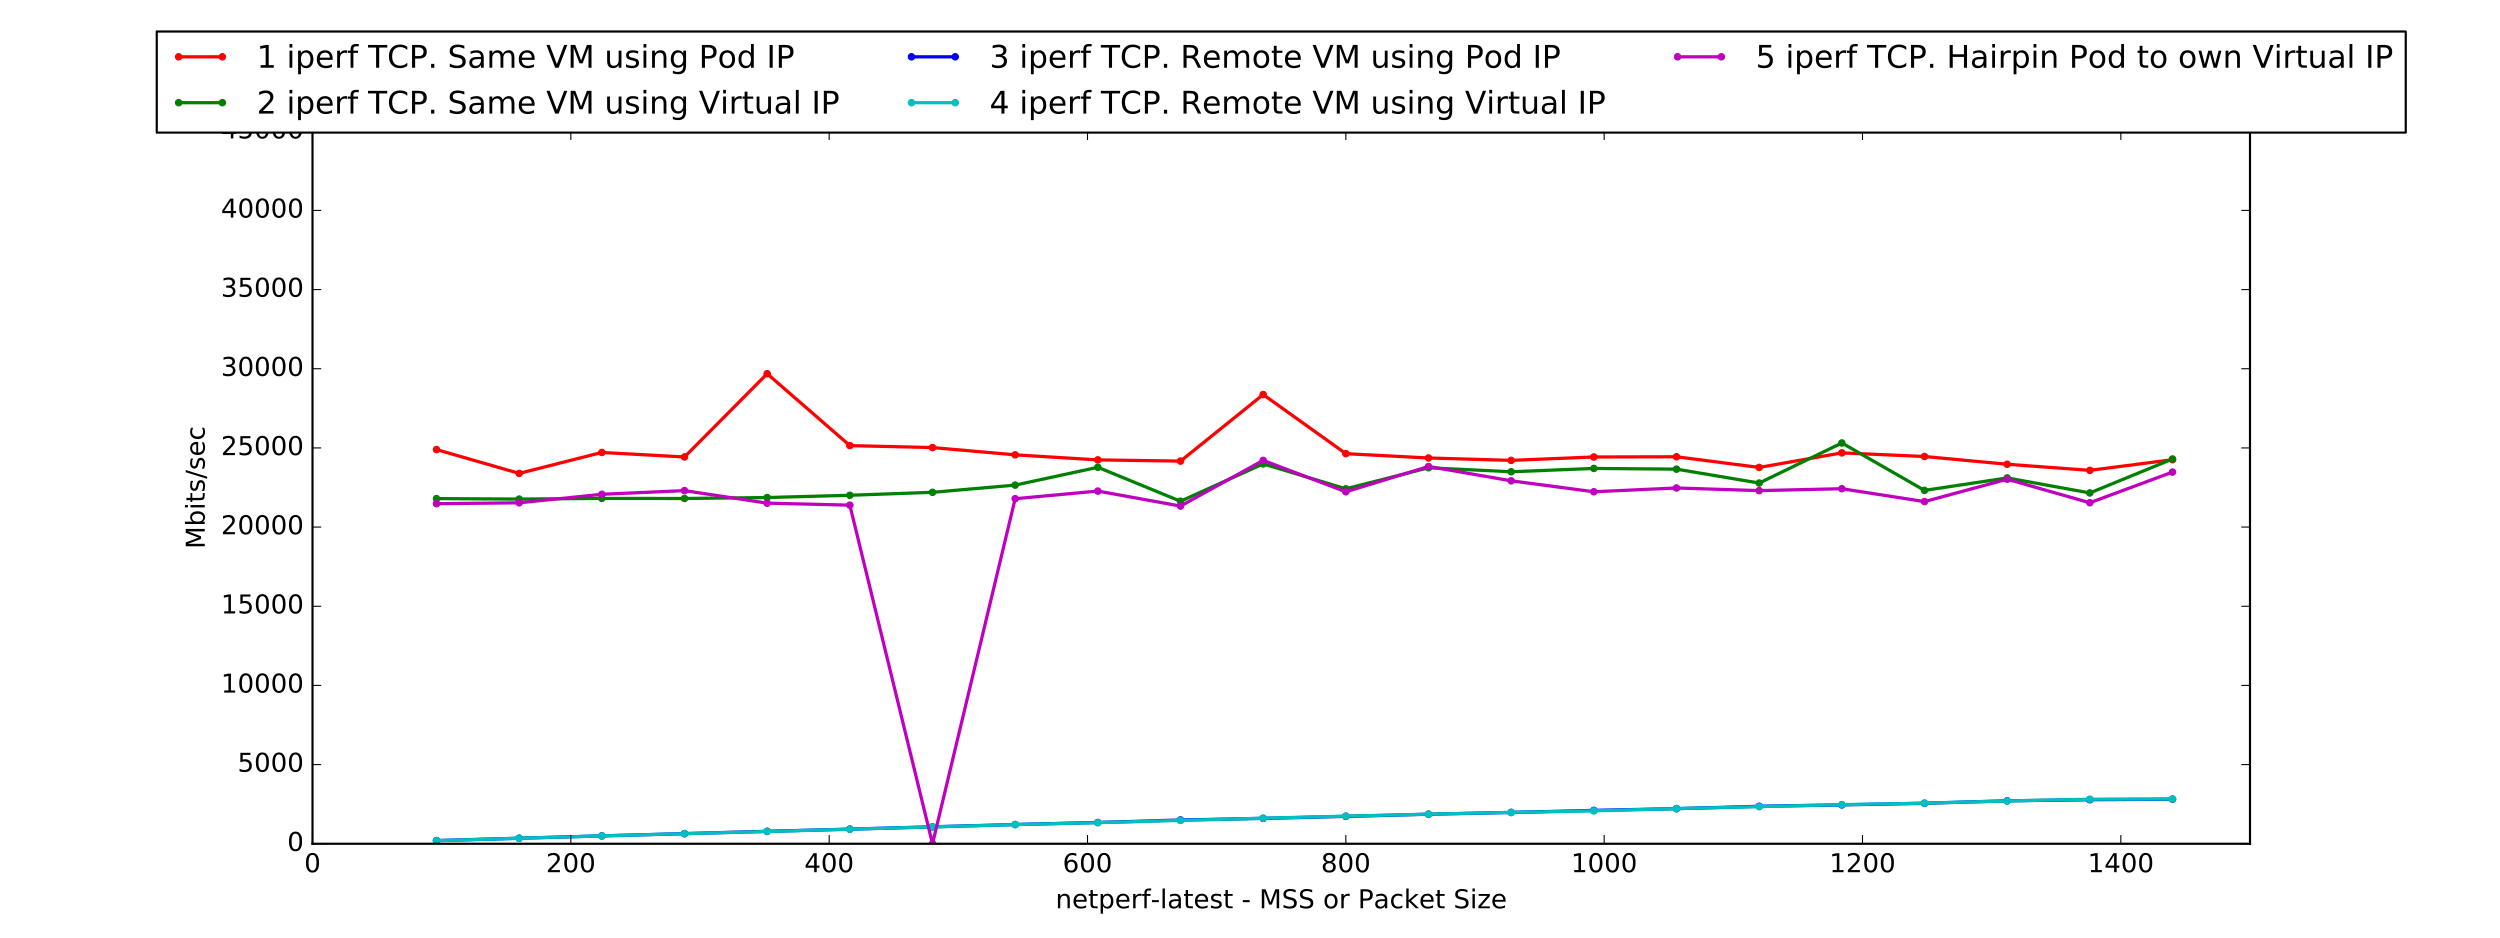 <?xml version="1.0" encoding="utf-8" standalone="no"?>
<!DOCTYPE svg PUBLIC "-//W3C//DTD SVG 1.1//EN"
  "http://www.w3.org/Graphics/SVG/1.1/DTD/svg11.dtd">
<!-- Created with matplotlib (http://matplotlib.org/) -->
<svg height="432pt" version="1.1" viewBox="0 0 1152 432" width="1152pt" xmlns="http://www.w3.org/2000/svg" xmlns:xlink="http://www.w3.org/1999/xlink">
 <defs>
  <style type="text/css">
*{stroke-linecap:butt;stroke-linejoin:round;stroke-miterlimit:100000;}
  </style>
 </defs>
 <g id="figure_1">
  <g id="patch_1">
   <path d="M 0 432 
L 1152 432 
L 1152 0 
L 0 0 
z
" style="fill:#ffffff;"/>
  </g>
  <g id="axes_1">
   <g id="patch_2">
    <path d="M 144 388.8 
L 1036.8 388.8 
L 1036.8 60.48 
L 144 60.48 
z
" style="fill:#ffffff;"/>
   </g>
   <g id="line2d_1">
    <path clip-path="url(#p6cbcd43f09)" d="M 201.139 207.159 
L 239.232 218.139 
L 277.325 208.494 
L 315.418 210.566 
L 353.51 172.211 
L 391.603 205.335 
L 429.696 206.239 
L 467.789 209.588 
L 505.882 211.916 
L 543.974 212.478 
L 582.067 181.812 
L 620.16 209.048 
L 658.253 211.04 
L 696.346 212.135 
L 734.438 210.581 
L 772.531 210.478 
L 810.624 215.396 
L 848.717 208.684 
L 886.81 210.354 
L 924.902 213.929 
L 962.995 216.738 
L 1001.088 211.828 
" style="fill:none;stroke:#ff0000;stroke-linecap:square;stroke-width:1.5;"/>
    <defs>
     <path d="M 0 1.5 
C 0.398 1.5 0.779 1.342 1.061 1.061 
C 1.342 0.779 1.5 0.398 1.5 0 
C 1.5 -0.398 1.342 -0.779 1.061 -1.061 
C 0.779 -1.342 0.398 -1.5 0 -1.5 
C -0.398 -1.5 -0.779 -1.342 -1.061 -1.061 
C -1.342 -0.779 -1.5 -0.398 -1.5 0 
C -1.5 0.398 -1.342 0.779 -1.061 1.061 
C -0.779 1.342 -0.398 1.5 0 1.5 
z
" id="m9ca80a1000" style="stroke:#ff0000;stroke-width:0.5;"/>
    </defs>
    <g clip-path="url(#p6cbcd43f09)">
     <use style="fill:#ff0000;stroke:#ff0000;stroke-width:0.5;" x="201.139" xlink:href="#m9ca80a1000" y="207.159"/>
     <use style="fill:#ff0000;stroke:#ff0000;stroke-width:0.5;" x="239.232" xlink:href="#m9ca80a1000" y="218.139"/>
     <use style="fill:#ff0000;stroke:#ff0000;stroke-width:0.5;" x="277.325" xlink:href="#m9ca80a1000" y="208.494"/>
     <use style="fill:#ff0000;stroke:#ff0000;stroke-width:0.5;" x="315.418" xlink:href="#m9ca80a1000" y="210.566"/>
     <use style="fill:#ff0000;stroke:#ff0000;stroke-width:0.5;" x="353.51" xlink:href="#m9ca80a1000" y="172.211"/>
     <use style="fill:#ff0000;stroke:#ff0000;stroke-width:0.5;" x="391.603" xlink:href="#m9ca80a1000" y="205.335"/>
     <use style="fill:#ff0000;stroke:#ff0000;stroke-width:0.5;" x="429.696" xlink:href="#m9ca80a1000" y="206.239"/>
     <use style="fill:#ff0000;stroke:#ff0000;stroke-width:0.5;" x="467.789" xlink:href="#m9ca80a1000" y="209.588"/>
     <use style="fill:#ff0000;stroke:#ff0000;stroke-width:0.5;" x="505.882" xlink:href="#m9ca80a1000" y="211.916"/>
     <use style="fill:#ff0000;stroke:#ff0000;stroke-width:0.5;" x="543.974" xlink:href="#m9ca80a1000" y="212.478"/>
     <use style="fill:#ff0000;stroke:#ff0000;stroke-width:0.5;" x="582.067" xlink:href="#m9ca80a1000" y="181.812"/>
     <use style="fill:#ff0000;stroke:#ff0000;stroke-width:0.5;" x="620.16" xlink:href="#m9ca80a1000" y="209.048"/>
     <use style="fill:#ff0000;stroke:#ff0000;stroke-width:0.5;" x="658.253" xlink:href="#m9ca80a1000" y="211.04"/>
     <use style="fill:#ff0000;stroke:#ff0000;stroke-width:0.5;" x="696.346" xlink:href="#m9ca80a1000" y="212.135"/>
     <use style="fill:#ff0000;stroke:#ff0000;stroke-width:0.5;" x="734.438" xlink:href="#m9ca80a1000" y="210.581"/>
     <use style="fill:#ff0000;stroke:#ff0000;stroke-width:0.5;" x="772.531" xlink:href="#m9ca80a1000" y="210.478"/>
     <use style="fill:#ff0000;stroke:#ff0000;stroke-width:0.5;" x="810.624" xlink:href="#m9ca80a1000" y="215.396"/>
     <use style="fill:#ff0000;stroke:#ff0000;stroke-width:0.5;" x="848.717" xlink:href="#m9ca80a1000" y="208.684"/>
     <use style="fill:#ff0000;stroke:#ff0000;stroke-width:0.5;" x="886.81" xlink:href="#m9ca80a1000" y="210.354"/>
     <use style="fill:#ff0000;stroke:#ff0000;stroke-width:0.5;" x="924.902" xlink:href="#m9ca80a1000" y="213.929"/>
     <use style="fill:#ff0000;stroke:#ff0000;stroke-width:0.5;" x="962.995" xlink:href="#m9ca80a1000" y="216.738"/>
     <use style="fill:#ff0000;stroke:#ff0000;stroke-width:0.5;" x="1001.088" xlink:href="#m9ca80a1000" y="211.828"/>
    </g>
   </g>
   <g id="line2d_2">
    <path clip-path="url(#p6cbcd43f09)" d="M 201.139 229.754 
L 239.232 229.981 
L 277.325 229.667 
L 315.418 229.703 
L 353.51 229.266 
L 391.603 228.222 
L 429.696 226.858 
L 467.789 223.538 
L 505.882 215.323 
L 543.974 230.966 
L 582.067 213.754 
L 620.16 225.246 
L 658.253 215.542 
L 696.346 217.388 
L 734.438 215.856 
L 772.531 216.184 
L 810.624 222.59 
L 848.717 204.124 
L 886.81 225.975 
L 924.902 220.233 
L 962.995 227.15 
L 1001.088 211.507 
" style="fill:none;stroke:#008000;stroke-linecap:square;stroke-width:1.5;"/>
    <defs>
     <path d="M 0 1.5 
C 0.398 1.5 0.779 1.342 1.061 1.061 
C 1.342 0.779 1.5 0.398 1.5 0 
C 1.5 -0.398 1.342 -0.779 1.061 -1.061 
C 0.779 -1.342 0.398 -1.5 0 -1.5 
C -0.398 -1.5 -0.779 -1.342 -1.061 -1.061 
C -1.342 -0.779 -1.5 -0.398 -1.5 0 
C -1.5 0.398 -1.342 0.779 -1.061 1.061 
C -0.779 1.342 -0.398 1.5 0 1.5 
z
" id="me23f9cce08" style="stroke:#008000;stroke-width:0.5;"/>
    </defs>
    <g clip-path="url(#p6cbcd43f09)">
     <use style="fill:#008000;stroke:#008000;stroke-width:0.5;" x="201.139" xlink:href="#me23f9cce08" y="229.754"/>
     <use style="fill:#008000;stroke:#008000;stroke-width:0.5;" x="239.232" xlink:href="#me23f9cce08" y="229.981"/>
     <use style="fill:#008000;stroke:#008000;stroke-width:0.5;" x="277.325" xlink:href="#me23f9cce08" y="229.667"/>
     <use style="fill:#008000;stroke:#008000;stroke-width:0.5;" x="315.418" xlink:href="#me23f9cce08" y="229.703"/>
     <use style="fill:#008000;stroke:#008000;stroke-width:0.5;" x="353.51" xlink:href="#me23f9cce08" y="229.266"/>
     <use style="fill:#008000;stroke:#008000;stroke-width:0.5;" x="391.603" xlink:href="#me23f9cce08" y="228.222"/>
     <use style="fill:#008000;stroke:#008000;stroke-width:0.5;" x="429.696" xlink:href="#me23f9cce08" y="226.858"/>
     <use style="fill:#008000;stroke:#008000;stroke-width:0.5;" x="467.789" xlink:href="#me23f9cce08" y="223.538"/>
     <use style="fill:#008000;stroke:#008000;stroke-width:0.5;" x="505.882" xlink:href="#me23f9cce08" y="215.323"/>
     <use style="fill:#008000;stroke:#008000;stroke-width:0.5;" x="543.974" xlink:href="#me23f9cce08" y="230.966"/>
     <use style="fill:#008000;stroke:#008000;stroke-width:0.5;" x="582.067" xlink:href="#me23f9cce08" y="213.754"/>
     <use style="fill:#008000;stroke:#008000;stroke-width:0.5;" x="620.16" xlink:href="#me23f9cce08" y="225.246"/>
     <use style="fill:#008000;stroke:#008000;stroke-width:0.5;" x="658.253" xlink:href="#me23f9cce08" y="215.542"/>
     <use style="fill:#008000;stroke:#008000;stroke-width:0.5;" x="696.346" xlink:href="#me23f9cce08" y="217.388"/>
     <use style="fill:#008000;stroke:#008000;stroke-width:0.5;" x="734.438" xlink:href="#me23f9cce08" y="215.856"/>
     <use style="fill:#008000;stroke:#008000;stroke-width:0.5;" x="772.531" xlink:href="#me23f9cce08" y="216.184"/>
     <use style="fill:#008000;stroke:#008000;stroke-width:0.5;" x="810.624" xlink:href="#me23f9cce08" y="222.59"/>
     <use style="fill:#008000;stroke:#008000;stroke-width:0.5;" x="848.717" xlink:href="#me23f9cce08" y="204.124"/>
     <use style="fill:#008000;stroke:#008000;stroke-width:0.5;" x="886.81" xlink:href="#me23f9cce08" y="225.975"/>
     <use style="fill:#008000;stroke:#008000;stroke-width:0.5;" x="924.902" xlink:href="#me23f9cce08" y="220.233"/>
     <use style="fill:#008000;stroke:#008000;stroke-width:0.5;" x="962.995" xlink:href="#me23f9cce08" y="227.15"/>
     <use style="fill:#008000;stroke:#008000;stroke-width:0.5;" x="1001.088" xlink:href="#me23f9cce08" y="211.507"/>
    </g>
   </g>
   <g id="line2d_3">
    <path clip-path="url(#p6cbcd43f09)" d="M 201.139 387.341 
L 239.232 386.254 
L 277.325 385.167 
L 315.418 384.138 
L 353.51 383.065 
L 391.603 382.073 
L 429.696 381.001 
L 467.789 379.943 
L 505.882 379.001 
L 543.974 377.849 
L 582.067 377.105 
L 620.16 376.178 
L 658.253 375.186 
L 696.346 374.369 
L 734.438 373.427 
L 772.531 372.625 
L 810.624 371.53 
L 848.717 370.896 
L 886.81 370.137 
L 924.902 369.021 
L 962.995 368.503 
L 1001.088 368.262 
" style="fill:none;stroke:#0000ff;stroke-linecap:square;stroke-width:1.5;"/>
    <defs>
     <path d="M 0 1.5 
C 0.398 1.5 0.779 1.342 1.061 1.061 
C 1.342 0.779 1.5 0.398 1.5 0 
C 1.5 -0.398 1.342 -0.779 1.061 -1.061 
C 0.779 -1.342 0.398 -1.5 0 -1.5 
C -0.398 -1.5 -0.779 -1.342 -1.061 -1.061 
C -1.342 -0.779 -1.5 -0.398 -1.5 0 
C -1.5 0.398 -1.342 0.779 -1.061 1.061 
C -0.779 1.342 -0.398 1.5 0 1.5 
z
" id="m01c65bdcf5" style="stroke:#0000ff;stroke-width:0.5;"/>
    </defs>
    <g clip-path="url(#p6cbcd43f09)">
     <use style="fill:#0000ff;stroke:#0000ff;stroke-width:0.5;" x="201.139" xlink:href="#m01c65bdcf5" y="387.341"/>
     <use style="fill:#0000ff;stroke:#0000ff;stroke-width:0.5;" x="239.232" xlink:href="#m01c65bdcf5" y="386.254"/>
     <use style="fill:#0000ff;stroke:#0000ff;stroke-width:0.5;" x="277.325" xlink:href="#m01c65bdcf5" y="385.167"/>
     <use style="fill:#0000ff;stroke:#0000ff;stroke-width:0.5;" x="315.418" xlink:href="#m01c65bdcf5" y="384.138"/>
     <use style="fill:#0000ff;stroke:#0000ff;stroke-width:0.5;" x="353.51" xlink:href="#m01c65bdcf5" y="383.065"/>
     <use style="fill:#0000ff;stroke:#0000ff;stroke-width:0.5;" x="391.603" xlink:href="#m01c65bdcf5" y="382.073"/>
     <use style="fill:#0000ff;stroke:#0000ff;stroke-width:0.5;" x="429.696" xlink:href="#m01c65bdcf5" y="381.001"/>
     <use style="fill:#0000ff;stroke:#0000ff;stroke-width:0.5;" x="467.789" xlink:href="#m01c65bdcf5" y="379.943"/>
     <use style="fill:#0000ff;stroke:#0000ff;stroke-width:0.5;" x="505.882" xlink:href="#m01c65bdcf5" y="379.001"/>
     <use style="fill:#0000ff;stroke:#0000ff;stroke-width:0.5;" x="543.974" xlink:href="#m01c65bdcf5" y="377.849"/>
     <use style="fill:#0000ff;stroke:#0000ff;stroke-width:0.5;" x="582.067" xlink:href="#m01c65bdcf5" y="377.105"/>
     <use style="fill:#0000ff;stroke:#0000ff;stroke-width:0.5;" x="620.16" xlink:href="#m01c65bdcf5" y="376.178"/>
     <use style="fill:#0000ff;stroke:#0000ff;stroke-width:0.5;" x="658.253" xlink:href="#m01c65bdcf5" y="375.186"/>
     <use style="fill:#0000ff;stroke:#0000ff;stroke-width:0.5;" x="696.346" xlink:href="#m01c65bdcf5" y="374.369"/>
     <use style="fill:#0000ff;stroke:#0000ff;stroke-width:0.5;" x="734.438" xlink:href="#m01c65bdcf5" y="373.427"/>
     <use style="fill:#0000ff;stroke:#0000ff;stroke-width:0.5;" x="772.531" xlink:href="#m01c65bdcf5" y="372.625"/>
     <use style="fill:#0000ff;stroke:#0000ff;stroke-width:0.5;" x="810.624" xlink:href="#m01c65bdcf5" y="371.53"/>
     <use style="fill:#0000ff;stroke:#0000ff;stroke-width:0.5;" x="848.717" xlink:href="#m01c65bdcf5" y="370.896"/>
     <use style="fill:#0000ff;stroke:#0000ff;stroke-width:0.5;" x="886.81" xlink:href="#m01c65bdcf5" y="370.137"/>
     <use style="fill:#0000ff;stroke:#0000ff;stroke-width:0.5;" x="924.902" xlink:href="#m01c65bdcf5" y="369.021"/>
     <use style="fill:#0000ff;stroke:#0000ff;stroke-width:0.5;" x="962.995" xlink:href="#m01c65bdcf5" y="368.503"/>
     <use style="fill:#0000ff;stroke:#0000ff;stroke-width:0.5;" x="1001.088" xlink:href="#m01c65bdcf5" y="368.262"/>
    </g>
   </g>
   <g id="line2d_4">
    <path clip-path="url(#p6cbcd43f09)" d="M 201.139 387.37 
L 239.232 386.268 
L 277.325 385.188 
L 315.418 384.145 
L 353.51 383.153 
L 391.603 382.088 
L 429.696 381.044 
L 467.789 379.957 
L 505.882 379.082 
L 543.974 378.046 
L 582.067 377.024 
L 620.16 376.068 
L 658.253 375.156 
L 696.346 374.361 
L 734.438 373.632 
L 772.531 372.617 
L 810.624 371.705 
L 848.717 370.764 
L 886.81 370.108 
L 924.902 369.072 
L 962.995 368.284 
L 1001.088 368.182 
" style="fill:none;stroke:#00bfbf;stroke-linecap:square;stroke-width:1.5;"/>
    <defs>
     <path d="M 0 1.5 
C 0.398 1.5 0.779 1.342 1.061 1.061 
C 1.342 0.779 1.5 0.398 1.5 0 
C 1.5 -0.398 1.342 -0.779 1.061 -1.061 
C 0.779 -1.342 0.398 -1.5 0 -1.5 
C -0.398 -1.5 -0.779 -1.342 -1.061 -1.061 
C -1.342 -0.779 -1.5 -0.398 -1.5 0 
C -1.5 0.398 -1.342 0.779 -1.061 1.061 
C -0.779 1.342 -0.398 1.5 0 1.5 
z
" id="m88beec475d" style="stroke:#00bfbf;stroke-width:0.5;"/>
    </defs>
    <g clip-path="url(#p6cbcd43f09)">
     <use style="fill:#00bfbf;stroke:#00bfbf;stroke-width:0.5;" x="201.139" xlink:href="#m88beec475d" y="387.37"/>
     <use style="fill:#00bfbf;stroke:#00bfbf;stroke-width:0.5;" x="239.232" xlink:href="#m88beec475d" y="386.268"/>
     <use style="fill:#00bfbf;stroke:#00bfbf;stroke-width:0.5;" x="277.325" xlink:href="#m88beec475d" y="385.188"/>
     <use style="fill:#00bfbf;stroke:#00bfbf;stroke-width:0.5;" x="315.418" xlink:href="#m88beec475d" y="384.145"/>
     <use style="fill:#00bfbf;stroke:#00bfbf;stroke-width:0.5;" x="353.51" xlink:href="#m88beec475d" y="383.153"/>
     <use style="fill:#00bfbf;stroke:#00bfbf;stroke-width:0.5;" x="391.603" xlink:href="#m88beec475d" y="382.088"/>
     <use style="fill:#00bfbf;stroke:#00bfbf;stroke-width:0.5;" x="429.696" xlink:href="#m88beec475d" y="381.044"/>
     <use style="fill:#00bfbf;stroke:#00bfbf;stroke-width:0.5;" x="467.789" xlink:href="#m88beec475d" y="379.957"/>
     <use style="fill:#00bfbf;stroke:#00bfbf;stroke-width:0.5;" x="505.882" xlink:href="#m88beec475d" y="379.082"/>
     <use style="fill:#00bfbf;stroke:#00bfbf;stroke-width:0.5;" x="543.974" xlink:href="#m88beec475d" y="378.046"/>
     <use style="fill:#00bfbf;stroke:#00bfbf;stroke-width:0.5;" x="582.067" xlink:href="#m88beec475d" y="377.024"/>
     <use style="fill:#00bfbf;stroke:#00bfbf;stroke-width:0.5;" x="620.16" xlink:href="#m88beec475d" y="376.068"/>
     <use style="fill:#00bfbf;stroke:#00bfbf;stroke-width:0.5;" x="658.253" xlink:href="#m88beec475d" y="375.156"/>
     <use style="fill:#00bfbf;stroke:#00bfbf;stroke-width:0.5;" x="696.346" xlink:href="#m88beec475d" y="374.361"/>
     <use style="fill:#00bfbf;stroke:#00bfbf;stroke-width:0.5;" x="734.438" xlink:href="#m88beec475d" y="373.632"/>
     <use style="fill:#00bfbf;stroke:#00bfbf;stroke-width:0.5;" x="772.531" xlink:href="#m88beec475d" y="372.617"/>
     <use style="fill:#00bfbf;stroke:#00bfbf;stroke-width:0.5;" x="810.624" xlink:href="#m88beec475d" y="371.705"/>
     <use style="fill:#00bfbf;stroke:#00bfbf;stroke-width:0.5;" x="848.717" xlink:href="#m88beec475d" y="370.764"/>
     <use style="fill:#00bfbf;stroke:#00bfbf;stroke-width:0.5;" x="886.81" xlink:href="#m88beec475d" y="370.108"/>
     <use style="fill:#00bfbf;stroke:#00bfbf;stroke-width:0.5;" x="924.902" xlink:href="#m88beec475d" y="369.072"/>
     <use style="fill:#00bfbf;stroke:#00bfbf;stroke-width:0.5;" x="962.995" xlink:href="#m88beec475d" y="368.284"/>
     <use style="fill:#00bfbf;stroke:#00bfbf;stroke-width:0.5;" x="1001.088" xlink:href="#m88beec475d" y="368.182"/>
    </g>
   </g>
   <g id="line2d_5">
    <path clip-path="url(#p6cbcd43f09)" d="M 201.139 232.104 
L 239.232 231.688 
L 277.325 227.77 
L 315.418 226.077 
L 353.51 231.848 
L 391.603 232.768 
L 429.696 388.8 
L 467.789 229.806 
L 505.882 226.289 
L 543.974 233.191 
L 582.067 212.149 
L 620.16 226.617 
L 658.253 214.958 
L 696.346 221.561 
L 734.438 226.603 
L 772.531 224.859 
L 810.624 226.077 
L 848.717 225.202 
L 886.81 231.133 
L 924.902 220.831 
L 962.995 231.666 
L 1001.088 217.534 
" style="fill:none;stroke:#bf00bf;stroke-linecap:square;stroke-width:1.5;"/>
    <defs>
     <path d="M 0 1.5 
C 0.398 1.5 0.779 1.342 1.061 1.061 
C 1.342 0.779 1.5 0.398 1.5 0 
C 1.5 -0.398 1.342 -0.779 1.061 -1.061 
C 0.779 -1.342 0.398 -1.5 0 -1.5 
C -0.398 -1.5 -0.779 -1.342 -1.061 -1.061 
C -1.342 -0.779 -1.5 -0.398 -1.5 0 
C -1.5 0.398 -1.342 0.779 -1.061 1.061 
C -0.779 1.342 -0.398 1.5 0 1.5 
z
" id="mc44572b7c0" style="stroke:#bf00bf;stroke-width:0.5;"/>
    </defs>
    <g clip-path="url(#p6cbcd43f09)">
     <use style="fill:#bf00bf;stroke:#bf00bf;stroke-width:0.5;" x="201.139" xlink:href="#mc44572b7c0" y="232.104"/>
     <use style="fill:#bf00bf;stroke:#bf00bf;stroke-width:0.5;" x="239.232" xlink:href="#mc44572b7c0" y="231.688"/>
     <use style="fill:#bf00bf;stroke:#bf00bf;stroke-width:0.5;" x="277.325" xlink:href="#mc44572b7c0" y="227.77"/>
     <use style="fill:#bf00bf;stroke:#bf00bf;stroke-width:0.5;" x="315.418" xlink:href="#mc44572b7c0" y="226.077"/>
     <use style="fill:#bf00bf;stroke:#bf00bf;stroke-width:0.5;" x="353.51" xlink:href="#mc44572b7c0" y="231.848"/>
     <use style="fill:#bf00bf;stroke:#bf00bf;stroke-width:0.5;" x="391.603" xlink:href="#mc44572b7c0" y="232.768"/>
     <use style="fill:#bf00bf;stroke:#bf00bf;stroke-width:0.5;" x="429.696" xlink:href="#mc44572b7c0" y="388.8"/>
     <use style="fill:#bf00bf;stroke:#bf00bf;stroke-width:0.5;" x="467.789" xlink:href="#mc44572b7c0" y="229.806"/>
     <use style="fill:#bf00bf;stroke:#bf00bf;stroke-width:0.5;" x="505.882" xlink:href="#mc44572b7c0" y="226.289"/>
     <use style="fill:#bf00bf;stroke:#bf00bf;stroke-width:0.5;" x="543.974" xlink:href="#mc44572b7c0" y="233.191"/>
     <use style="fill:#bf00bf;stroke:#bf00bf;stroke-width:0.5;" x="582.067" xlink:href="#mc44572b7c0" y="212.149"/>
     <use style="fill:#bf00bf;stroke:#bf00bf;stroke-width:0.5;" x="620.16" xlink:href="#mc44572b7c0" y="226.617"/>
     <use style="fill:#bf00bf;stroke:#bf00bf;stroke-width:0.5;" x="658.253" xlink:href="#mc44572b7c0" y="214.958"/>
     <use style="fill:#bf00bf;stroke:#bf00bf;stroke-width:0.5;" x="696.346" xlink:href="#mc44572b7c0" y="221.561"/>
     <use style="fill:#bf00bf;stroke:#bf00bf;stroke-width:0.5;" x="734.438" xlink:href="#mc44572b7c0" y="226.603"/>
     <use style="fill:#bf00bf;stroke:#bf00bf;stroke-width:0.5;" x="772.531" xlink:href="#mc44572b7c0" y="224.859"/>
     <use style="fill:#bf00bf;stroke:#bf00bf;stroke-width:0.5;" x="810.624" xlink:href="#mc44572b7c0" y="226.077"/>
     <use style="fill:#bf00bf;stroke:#bf00bf;stroke-width:0.5;" x="848.717" xlink:href="#mc44572b7c0" y="225.202"/>
     <use style="fill:#bf00bf;stroke:#bf00bf;stroke-width:0.5;" x="886.81" xlink:href="#mc44572b7c0" y="231.133"/>
     <use style="fill:#bf00bf;stroke:#bf00bf;stroke-width:0.5;" x="924.902" xlink:href="#mc44572b7c0" y="220.831"/>
     <use style="fill:#bf00bf;stroke:#bf00bf;stroke-width:0.5;" x="962.995" xlink:href="#mc44572b7c0" y="231.666"/>
     <use style="fill:#bf00bf;stroke:#bf00bf;stroke-width:0.5;" x="1001.088" xlink:href="#mc44572b7c0" y="217.534"/>
    </g>
   </g>
   <g id="patch_3">
    <path d="M 144 60.48 
L 1036.8 60.48 
" style="fill:none;stroke:#000000;stroke-linecap:square;stroke-linejoin:miter;"/>
   </g>
   <g id="patch_4">
    <path d="M 1036.8 388.8 
L 1036.8 60.48 
" style="fill:none;stroke:#000000;stroke-linecap:square;stroke-linejoin:miter;"/>
   </g>
   <g id="patch_5">
    <path d="M 144 388.8 
L 1036.8 388.8 
" style="fill:none;stroke:#000000;stroke-linecap:square;stroke-linejoin:miter;"/>
   </g>
   <g id="patch_6">
    <path d="M 144 388.8 
L 144 60.48 
" style="fill:none;stroke:#000000;stroke-linecap:square;stroke-linejoin:miter;"/>
   </g>
   <g id="matplotlib.axis_1">
    <g id="xtick_1">
     <g id="line2d_6">
      <defs>
       <path d="M 0 0 
L 0 -4 
" id="m0f0a4c19c0" style="stroke:#000000;stroke-width:0.5;"/>
      </defs>
      <g>
       <use style="stroke:#000000;stroke-width:0.5;" x="144.0" xlink:href="#m0f0a4c19c0" y="388.8"/>
      </g>
     </g>
     <g id="line2d_7">
      <defs>
       <path d="M 0 0 
L 0 4 
" id="mb65c9aadab" style="stroke:#000000;stroke-width:0.5;"/>
      </defs>
      <g>
       <use style="stroke:#000000;stroke-width:0.5;" x="144.0" xlink:href="#mb65c9aadab" y="60.48"/>
      </g>
     </g>
     <g id="text_1">
      <!-- 0 -->
      <defs>
       <path d="M 31.781 66.406 
Q 24.172 66.406 20.328 58.906 
Q 16.5 51.422 16.5 36.375 
Q 16.5 21.391 20.328 13.891 
Q 24.172 6.391 31.781 6.391 
Q 39.453 6.391 43.281 13.891 
Q 47.125 21.391 47.125 36.375 
Q 47.125 51.422 43.281 58.906 
Q 39.453 66.406 31.781 66.406 
M 31.781 74.219 
Q 44.047 74.219 50.516 64.516 
Q 56.984 54.828 56.984 36.375 
Q 56.984 17.969 50.516 8.266 
Q 44.047 -1.422 31.781 -1.422 
Q 19.531 -1.422 13.062 8.266 
Q 6.594 17.969 6.594 36.375 
Q 6.594 54.828 13.062 64.516 
Q 19.531 74.219 31.781 74.219 
" id="BitstreamVeraSans-Roman-30"/>
      </defs>
      <g transform="translate(140.183 401.918)scale(0.12 -0.12)">
       <use xlink:href="#BitstreamVeraSans-Roman-30"/>
      </g>
     </g>
    </g>
    <g id="xtick_2">
     <g id="line2d_8">
      <g>
       <use style="stroke:#000000;stroke-width:0.5;" x="263.04" xlink:href="#m0f0a4c19c0" y="388.8"/>
      </g>
     </g>
     <g id="line2d_9">
      <g>
       <use style="stroke:#000000;stroke-width:0.5;" x="263.04" xlink:href="#mb65c9aadab" y="60.48"/>
      </g>
     </g>
     <g id="text_2">
      <!-- 200 -->
      <defs>
       <path d="M 19.188 8.297 
L 53.609 8.297 
L 53.609 0 
L 7.328 0 
L 7.328 8.297 
Q 12.938 14.109 22.625 23.891 
Q 32.328 33.688 34.812 36.531 
Q 39.547 41.844 41.422 45.531 
Q 43.312 49.219 43.312 52.781 
Q 43.312 58.594 39.234 62.25 
Q 35.156 65.922 28.609 65.922 
Q 23.969 65.922 18.812 64.312 
Q 13.672 62.703 7.812 59.422 
L 7.812 69.391 
Q 13.766 71.781 18.938 73 
Q 24.125 74.219 28.422 74.219 
Q 39.75 74.219 46.484 68.547 
Q 53.219 62.891 53.219 53.422 
Q 53.219 48.922 51.531 44.891 
Q 49.859 40.875 45.406 35.406 
Q 44.188 33.984 37.641 27.219 
Q 31.109 20.453 19.188 8.297 
" id="BitstreamVeraSans-Roman-32"/>
      </defs>
      <g transform="translate(251.588 401.918)scale(0.12 -0.12)">
       <use xlink:href="#BitstreamVeraSans-Roman-32"/>
       <use x="63.623" xlink:href="#BitstreamVeraSans-Roman-30"/>
       <use x="127.246" xlink:href="#BitstreamVeraSans-Roman-30"/>
      </g>
     </g>
    </g>
    <g id="xtick_3">
     <g id="line2d_10">
      <g>
       <use style="stroke:#000000;stroke-width:0.5;" x="382.08" xlink:href="#m0f0a4c19c0" y="388.8"/>
      </g>
     </g>
     <g id="line2d_11">
      <g>
       <use style="stroke:#000000;stroke-width:0.5;" x="382.08" xlink:href="#mb65c9aadab" y="60.48"/>
      </g>
     </g>
     <g id="text_3">
      <!-- 400 -->
      <defs>
       <path d="M 37.797 64.312 
L 12.891 25.391 
L 37.797 25.391 
z
M 35.203 72.906 
L 47.609 72.906 
L 47.609 25.391 
L 58.016 25.391 
L 58.016 17.188 
L 47.609 17.188 
L 47.609 0 
L 37.797 0 
L 37.797 17.188 
L 4.891 17.188 
L 4.891 26.703 
z
" id="BitstreamVeraSans-Roman-34"/>
      </defs>
      <g transform="translate(370.627 401.918)scale(0.12 -0.12)">
       <use xlink:href="#BitstreamVeraSans-Roman-34"/>
       <use x="63.623" xlink:href="#BitstreamVeraSans-Roman-30"/>
       <use x="127.246" xlink:href="#BitstreamVeraSans-Roman-30"/>
      </g>
     </g>
    </g>
    <g id="xtick_4">
     <g id="line2d_12">
      <g>
       <use style="stroke:#000000;stroke-width:0.5;" x="501.12" xlink:href="#m0f0a4c19c0" y="388.8"/>
      </g>
     </g>
     <g id="line2d_13">
      <g>
       <use style="stroke:#000000;stroke-width:0.5;" x="501.12" xlink:href="#mb65c9aadab" y="60.48"/>
      </g>
     </g>
     <g id="text_4">
      <!-- 600 -->
      <defs>
       <path d="M 33.016 40.375 
Q 26.375 40.375 22.484 35.828 
Q 18.609 31.297 18.609 23.391 
Q 18.609 15.531 22.484 10.953 
Q 26.375 6.391 33.016 6.391 
Q 39.656 6.391 43.531 10.953 
Q 47.406 15.531 47.406 23.391 
Q 47.406 31.297 43.531 35.828 
Q 39.656 40.375 33.016 40.375 
M 52.594 71.297 
L 52.594 62.312 
Q 48.875 64.062 45.094 64.984 
Q 41.312 65.922 37.594 65.922 
Q 27.828 65.922 22.672 59.328 
Q 17.531 52.734 16.797 39.406 
Q 19.672 43.656 24.016 45.922 
Q 28.375 48.188 33.594 48.188 
Q 44.578 48.188 50.953 41.516 
Q 57.328 34.859 57.328 23.391 
Q 57.328 12.156 50.688 5.359 
Q 44.047 -1.422 33.016 -1.422 
Q 20.359 -1.422 13.672 8.266 
Q 6.984 17.969 6.984 36.375 
Q 6.984 53.656 15.188 63.938 
Q 23.391 74.219 37.203 74.219 
Q 40.922 74.219 44.703 73.484 
Q 48.484 72.75 52.594 71.297 
" id="BitstreamVeraSans-Roman-36"/>
      </defs>
      <g transform="translate(489.668 401.918)scale(0.12 -0.12)">
       <use xlink:href="#BitstreamVeraSans-Roman-36"/>
       <use x="63.623" xlink:href="#BitstreamVeraSans-Roman-30"/>
       <use x="127.246" xlink:href="#BitstreamVeraSans-Roman-30"/>
      </g>
     </g>
    </g>
    <g id="xtick_5">
     <g id="line2d_14">
      <g>
       <use style="stroke:#000000;stroke-width:0.5;" x="620.16" xlink:href="#m0f0a4c19c0" y="388.8"/>
      </g>
     </g>
     <g id="line2d_15">
      <g>
       <use style="stroke:#000000;stroke-width:0.5;" x="620.16" xlink:href="#mb65c9aadab" y="60.48"/>
      </g>
     </g>
     <g id="text_5">
      <!-- 800 -->
      <defs>
       <path d="M 31.781 34.625 
Q 24.75 34.625 20.719 30.859 
Q 16.703 27.094 16.703 20.516 
Q 16.703 13.922 20.719 10.156 
Q 24.75 6.391 31.781 6.391 
Q 38.812 6.391 42.859 10.172 
Q 46.922 13.969 46.922 20.516 
Q 46.922 27.094 42.891 30.859 
Q 38.875 34.625 31.781 34.625 
M 21.922 38.812 
Q 15.578 40.375 12.031 44.719 
Q 8.5 49.078 8.5 55.328 
Q 8.5 64.062 14.719 69.141 
Q 20.953 74.219 31.781 74.219 
Q 42.672 74.219 48.875 69.141 
Q 55.078 64.062 55.078 55.328 
Q 55.078 49.078 51.531 44.719 
Q 48 40.375 41.703 38.812 
Q 48.828 37.156 52.797 32.312 
Q 56.781 27.484 56.781 20.516 
Q 56.781 9.906 50.312 4.234 
Q 43.844 -1.422 31.781 -1.422 
Q 19.734 -1.422 13.25 4.234 
Q 6.781 9.906 6.781 20.516 
Q 6.781 27.484 10.781 32.312 
Q 14.797 37.156 21.922 38.812 
M 18.312 54.391 
Q 18.312 48.734 21.844 45.562 
Q 25.391 42.391 31.781 42.391 
Q 38.141 42.391 41.719 45.562 
Q 45.312 48.734 45.312 54.391 
Q 45.312 60.062 41.719 63.234 
Q 38.141 66.406 31.781 66.406 
Q 25.391 66.406 21.844 63.234 
Q 18.312 60.062 18.312 54.391 
" id="BitstreamVeraSans-Roman-38"/>
      </defs>
      <g transform="translate(608.707 401.918)scale(0.12 -0.12)">
       <use xlink:href="#BitstreamVeraSans-Roman-38"/>
       <use x="63.623" xlink:href="#BitstreamVeraSans-Roman-30"/>
       <use x="127.246" xlink:href="#BitstreamVeraSans-Roman-30"/>
      </g>
     </g>
    </g>
    <g id="xtick_6">
     <g id="line2d_16">
      <g>
       <use style="stroke:#000000;stroke-width:0.5;" x="739.2" xlink:href="#m0f0a4c19c0" y="388.8"/>
      </g>
     </g>
     <g id="line2d_17">
      <g>
       <use style="stroke:#000000;stroke-width:0.5;" x="739.2" xlink:href="#mb65c9aadab" y="60.48"/>
      </g>
     </g>
     <g id="text_6">
      <!-- 1000 -->
      <defs>
       <path d="M 12.406 8.297 
L 28.516 8.297 
L 28.516 63.922 
L 10.984 60.406 
L 10.984 69.391 
L 28.422 72.906 
L 38.281 72.906 
L 38.281 8.297 
L 54.391 8.297 
L 54.391 0 
L 12.406 0 
z
" id="BitstreamVeraSans-Roman-31"/>
      </defs>
      <g transform="translate(723.93 401.918)scale(0.12 -0.12)">
       <use xlink:href="#BitstreamVeraSans-Roman-31"/>
       <use x="63.623" xlink:href="#BitstreamVeraSans-Roman-30"/>
       <use x="127.246" xlink:href="#BitstreamVeraSans-Roman-30"/>
       <use x="190.869" xlink:href="#BitstreamVeraSans-Roman-30"/>
      </g>
     </g>
    </g>
    <g id="xtick_7">
     <g id="line2d_18">
      <g>
       <use style="stroke:#000000;stroke-width:0.5;" x="858.24" xlink:href="#m0f0a4c19c0" y="388.8"/>
      </g>
     </g>
     <g id="line2d_19">
      <g>
       <use style="stroke:#000000;stroke-width:0.5;" x="858.24" xlink:href="#mb65c9aadab" y="60.48"/>
      </g>
     </g>
     <g id="text_7">
      <!-- 1200 -->
      <g transform="translate(842.97 401.918)scale(0.12 -0.12)">
       <use xlink:href="#BitstreamVeraSans-Roman-31"/>
       <use x="63.623" xlink:href="#BitstreamVeraSans-Roman-32"/>
       <use x="127.246" xlink:href="#BitstreamVeraSans-Roman-30"/>
       <use x="190.869" xlink:href="#BitstreamVeraSans-Roman-30"/>
      </g>
     </g>
    </g>
    <g id="xtick_8">
     <g id="line2d_20">
      <g>
       <use style="stroke:#000000;stroke-width:0.5;" x="977.28" xlink:href="#m0f0a4c19c0" y="388.8"/>
      </g>
     </g>
     <g id="line2d_21">
      <g>
       <use style="stroke:#000000;stroke-width:0.5;" x="977.28" xlink:href="#mb65c9aadab" y="60.48"/>
      </g>
     </g>
     <g id="text_8">
      <!-- 1400 -->
      <g transform="translate(962.01 401.918)scale(0.12 -0.12)">
       <use xlink:href="#BitstreamVeraSans-Roman-31"/>
       <use x="63.623" xlink:href="#BitstreamVeraSans-Roman-34"/>
       <use x="127.246" xlink:href="#BitstreamVeraSans-Roman-30"/>
       <use x="190.869" xlink:href="#BitstreamVeraSans-Roman-30"/>
      </g>
     </g>
    </g>
    <g id="text_9">
     <!-- netperf-latest - MSS or Packet Size -->
     <defs>
      <path d="M 5.516 54.688 
L 48.188 54.688 
L 48.188 46.484 
L 14.406 7.172 
L 48.188 7.172 
L 48.188 0 
L 4.297 0 
L 4.297 8.203 
L 38.094 47.516 
L 5.516 47.516 
z
" id="BitstreamVeraSans-Roman-7a"/>
      <path id="BitstreamVeraSans-Roman-20"/>
      <path d="M 9.812 72.906 
L 24.516 72.906 
L 43.109 23.297 
L 61.812 72.906 
L 76.516 72.906 
L 76.516 0 
L 66.891 0 
L 66.891 64.016 
L 48.094 14.016 
L 38.188 14.016 
L 19.391 64.016 
L 19.391 0 
L 9.812 0 
z
" id="BitstreamVeraSans-Roman-4d"/>
      <path d="M 54.891 33.016 
L 54.891 0 
L 45.906 0 
L 45.906 32.719 
Q 45.906 40.484 42.875 44.328 
Q 39.844 48.188 33.797 48.188 
Q 26.516 48.188 22.312 43.547 
Q 18.109 38.922 18.109 30.906 
L 18.109 0 
L 9.078 0 
L 9.078 54.688 
L 18.109 54.688 
L 18.109 46.188 
Q 21.344 51.125 25.703 53.562 
Q 30.078 56 35.797 56 
Q 45.219 56 50.047 50.172 
Q 54.891 44.344 54.891 33.016 
" id="BitstreamVeraSans-Roman-6e"/>
      <path d="M 34.281 27.484 
Q 23.391 27.484 19.188 25 
Q 14.984 22.516 14.984 16.5 
Q 14.984 11.719 18.141 8.906 
Q 21.297 6.109 26.703 6.109 
Q 34.188 6.109 38.703 11.406 
Q 43.219 16.703 43.219 25.484 
L 43.219 27.484 
z
M 52.203 31.203 
L 52.203 0 
L 43.219 0 
L 43.219 8.297 
Q 40.141 3.328 35.547 0.953 
Q 30.953 -1.422 24.312 -1.422 
Q 15.922 -1.422 10.953 3.297 
Q 6 8.016 6 15.922 
Q 6 25.141 12.172 29.828 
Q 18.359 34.516 30.609 34.516 
L 43.219 34.516 
L 43.219 35.406 
Q 43.219 41.609 39.141 45 
Q 35.062 48.391 27.688 48.391 
Q 23 48.391 18.547 47.266 
Q 14.109 46.141 10.016 43.891 
L 10.016 52.203 
Q 14.938 54.109 19.578 55.047 
Q 24.219 56 28.609 56 
Q 40.484 56 46.344 49.844 
Q 52.203 43.703 52.203 31.203 
" id="BitstreamVeraSans-Roman-61"/>
      <path d="M 30.609 48.391 
Q 23.391 48.391 19.188 42.75 
Q 14.984 37.109 14.984 27.297 
Q 14.984 17.484 19.156 11.844 
Q 23.344 6.203 30.609 6.203 
Q 37.797 6.203 41.984 11.859 
Q 46.188 17.531 46.188 27.297 
Q 46.188 37.016 41.984 42.703 
Q 37.797 48.391 30.609 48.391 
M 30.609 56 
Q 42.328 56 49.016 48.375 
Q 55.719 40.766 55.719 27.297 
Q 55.719 13.875 49.016 6.219 
Q 42.328 -1.422 30.609 -1.422 
Q 18.844 -1.422 12.172 6.219 
Q 5.516 13.875 5.516 27.297 
Q 5.516 40.766 12.172 48.375 
Q 18.844 56 30.609 56 
" id="BitstreamVeraSans-Roman-6f"/>
      <path d="M 9.422 75.984 
L 18.406 75.984 
L 18.406 0 
L 9.422 0 
z
" id="BitstreamVeraSans-Roman-6c"/>
      <path d="M 9.078 75.984 
L 18.109 75.984 
L 18.109 31.109 
L 44.922 54.688 
L 56.391 54.688 
L 27.391 29.109 
L 57.625 0 
L 45.906 0 
L 18.109 26.703 
L 18.109 0 
L 9.078 0 
z
" id="BitstreamVeraSans-Roman-6b"/>
      <path d="M 19.672 64.797 
L 19.672 37.406 
L 32.078 37.406 
Q 38.969 37.406 42.719 40.969 
Q 46.484 44.531 46.484 51.125 
Q 46.484 57.672 42.719 61.234 
Q 38.969 64.797 32.078 64.797 
z
M 9.812 72.906 
L 32.078 72.906 
Q 44.344 72.906 50.609 67.359 
Q 56.891 61.812 56.891 51.125 
Q 56.891 40.328 50.609 34.812 
Q 44.344 29.297 32.078 29.297 
L 19.672 29.297 
L 19.672 0 
L 9.812 0 
z
" id="BitstreamVeraSans-Roman-50"/>
      <path d="M 53.516 70.516 
L 53.516 60.891 
Q 47.906 63.578 42.922 64.891 
Q 37.938 66.219 33.297 66.219 
Q 25.25 66.219 20.875 63.094 
Q 16.5 59.969 16.5 54.203 
Q 16.5 49.359 19.406 46.891 
Q 22.312 44.438 30.422 42.922 
L 36.375 41.703 
Q 47.406 39.594 52.656 34.297 
Q 57.906 29 57.906 20.125 
Q 57.906 9.516 50.797 4.047 
Q 43.703 -1.422 29.984 -1.422 
Q 24.812 -1.422 18.969 -0.25 
Q 13.141 0.922 6.891 3.219 
L 6.891 13.375 
Q 12.891 10.016 18.656 8.297 
Q 24.422 6.594 29.984 6.594 
Q 38.422 6.594 43.016 9.906 
Q 47.609 13.234 47.609 19.391 
Q 47.609 24.75 44.312 27.781 
Q 41.016 30.812 33.5 32.328 
L 27.484 33.5 
Q 16.453 35.688 11.516 40.375 
Q 6.594 45.062 6.594 53.422 
Q 6.594 63.094 13.406 68.656 
Q 20.219 74.219 32.172 74.219 
Q 37.312 74.219 42.625 73.281 
Q 47.953 72.359 53.516 70.516 
" id="BitstreamVeraSans-Roman-53"/>
      <path d="M 9.422 54.688 
L 18.406 54.688 
L 18.406 0 
L 9.422 0 
z
M 9.422 75.984 
L 18.406 75.984 
L 18.406 64.594 
L 9.422 64.594 
z
" id="BitstreamVeraSans-Roman-69"/>
      <path d="M 4.891 31.391 
L 31.203 31.391 
L 31.203 23.391 
L 4.891 23.391 
z
" id="BitstreamVeraSans-Roman-2d"/>
      <path d="M 48.781 52.594 
L 48.781 44.188 
Q 44.969 46.297 41.141 47.344 
Q 37.312 48.391 33.406 48.391 
Q 24.656 48.391 19.812 42.844 
Q 14.984 37.312 14.984 27.297 
Q 14.984 17.281 19.812 11.734 
Q 24.656 6.203 33.406 6.203 
Q 37.312 6.203 41.141 7.25 
Q 44.969 8.297 48.781 10.406 
L 48.781 2.094 
Q 45.016 0.344 40.984 -0.531 
Q 36.969 -1.422 32.422 -1.422 
Q 20.062 -1.422 12.781 6.344 
Q 5.516 14.109 5.516 27.297 
Q 5.516 40.672 12.859 48.328 
Q 20.219 56 33.016 56 
Q 37.156 56 41.109 55.141 
Q 45.062 54.297 48.781 52.594 
" id="BitstreamVeraSans-Roman-63"/>
      <path d="M 56.203 29.594 
L 56.203 25.203 
L 14.891 25.203 
Q 15.484 15.922 20.484 11.062 
Q 25.484 6.203 34.422 6.203 
Q 39.594 6.203 44.453 7.469 
Q 49.312 8.734 54.109 11.281 
L 54.109 2.781 
Q 49.266 0.734 44.188 -0.344 
Q 39.109 -1.422 33.891 -1.422 
Q 20.797 -1.422 13.156 6.188 
Q 5.516 13.812 5.516 26.812 
Q 5.516 40.234 12.766 48.109 
Q 20.016 56 32.328 56 
Q 43.359 56 49.781 48.891 
Q 56.203 41.797 56.203 29.594 
M 47.219 32.234 
Q 47.125 39.594 43.094 43.984 
Q 39.062 48.391 32.422 48.391 
Q 24.906 48.391 20.391 44.141 
Q 15.875 39.891 15.188 32.172 
z
" id="BitstreamVeraSans-Roman-65"/>
      <path d="M 18.312 70.219 
L 18.312 54.688 
L 36.812 54.688 
L 36.812 47.703 
L 18.312 47.703 
L 18.312 18.016 
Q 18.312 11.328 20.141 9.422 
Q 21.969 7.516 27.594 7.516 
L 36.812 7.516 
L 36.812 0 
L 27.594 0 
Q 17.188 0 13.234 3.875 
Q 9.281 7.766 9.281 18.016 
L 9.281 47.703 
L 2.688 47.703 
L 2.688 54.688 
L 9.281 54.688 
L 9.281 70.219 
z
" id="BitstreamVeraSans-Roman-74"/>
      <path d="M 37.109 75.984 
L 37.109 68.5 
L 28.516 68.5 
Q 23.688 68.5 21.797 66.547 
Q 19.922 64.594 19.922 59.516 
L 19.922 54.688 
L 34.719 54.688 
L 34.719 47.703 
L 19.922 47.703 
L 19.922 0 
L 10.891 0 
L 10.891 47.703 
L 2.297 47.703 
L 2.297 54.688 
L 10.891 54.688 
L 10.891 58.5 
Q 10.891 67.625 15.141 71.797 
Q 19.391 75.984 28.609 75.984 
z
" id="BitstreamVeraSans-Roman-66"/>
      <path d="M 41.109 46.297 
Q 39.594 47.172 37.812 47.578 
Q 36.031 48 33.891 48 
Q 26.266 48 22.188 43.047 
Q 18.109 38.094 18.109 28.812 
L 18.109 0 
L 9.078 0 
L 9.078 54.688 
L 18.109 54.688 
L 18.109 46.188 
Q 20.953 51.172 25.484 53.578 
Q 30.031 56 36.531 56 
Q 37.453 56 38.578 55.875 
Q 39.703 55.766 41.062 55.516 
z
" id="BitstreamVeraSans-Roman-72"/>
      <path d="M 44.281 53.078 
L 44.281 44.578 
Q 40.484 46.531 36.375 47.5 
Q 32.281 48.484 27.875 48.484 
Q 21.188 48.484 17.844 46.438 
Q 14.5 44.391 14.5 40.281 
Q 14.5 37.156 16.891 35.375 
Q 19.281 33.594 26.516 31.984 
L 29.594 31.297 
Q 39.156 29.25 43.188 25.516 
Q 47.219 21.781 47.219 15.094 
Q 47.219 7.469 41.188 3.016 
Q 35.156 -1.422 24.609 -1.422 
Q 20.219 -1.422 15.453 -0.562 
Q 10.688 0.297 5.422 2 
L 5.422 11.281 
Q 10.406 8.688 15.234 7.391 
Q 20.062 6.109 24.812 6.109 
Q 31.156 6.109 34.562 8.281 
Q 37.984 10.453 37.984 14.406 
Q 37.984 18.062 35.516 20.016 
Q 33.062 21.969 24.703 23.781 
L 21.578 24.516 
Q 13.234 26.266 9.516 29.906 
Q 5.812 33.547 5.812 39.891 
Q 5.812 47.609 11.281 51.797 
Q 16.75 56 26.812 56 
Q 31.781 56 36.172 55.266 
Q 40.578 54.547 44.281 53.078 
" id="BitstreamVeraSans-Roman-73"/>
      <path d="M 18.109 8.203 
L 18.109 -20.797 
L 9.078 -20.797 
L 9.078 54.688 
L 18.109 54.688 
L 18.109 46.391 
Q 20.953 51.266 25.266 53.625 
Q 29.594 56 35.594 56 
Q 45.562 56 51.781 48.094 
Q 58.016 40.188 58.016 27.297 
Q 58.016 14.406 51.781 6.484 
Q 45.562 -1.422 35.594 -1.422 
Q 29.594 -1.422 25.266 0.953 
Q 20.953 3.328 18.109 8.203 
M 48.688 27.297 
Q 48.688 37.203 44.609 42.844 
Q 40.531 48.484 33.406 48.484 
Q 26.266 48.484 22.188 42.844 
Q 18.109 37.203 18.109 27.297 
Q 18.109 17.391 22.188 11.75 
Q 26.266 6.109 33.406 6.109 
Q 40.531 6.109 44.609 11.75 
Q 48.688 17.391 48.688 27.297 
" id="BitstreamVeraSans-Roman-70"/>
     </defs>
     <g transform="translate(486.394 418.532)scale(0.12 -0.12)">
      <use xlink:href="#BitstreamVeraSans-Roman-6e"/>
      <use x="63.379" xlink:href="#BitstreamVeraSans-Roman-65"/>
      <use x="124.902" xlink:href="#BitstreamVeraSans-Roman-74"/>
      <use x="164.111" xlink:href="#BitstreamVeraSans-Roman-70"/>
      <use x="227.588" xlink:href="#BitstreamVeraSans-Roman-65"/>
      <use x="289.111" xlink:href="#BitstreamVeraSans-Roman-72"/>
      <use x="330.225" xlink:href="#BitstreamVeraSans-Roman-66"/>
      <use x="365.352" xlink:href="#BitstreamVeraSans-Roman-2d"/>
      <use x="401.436" xlink:href="#BitstreamVeraSans-Roman-6c"/>
      <use x="429.219" xlink:href="#BitstreamVeraSans-Roman-61"/>
      <use x="490.498" xlink:href="#BitstreamVeraSans-Roman-74"/>
      <use x="529.707" xlink:href="#BitstreamVeraSans-Roman-65"/>
      <use x="591.23" xlink:href="#BitstreamVeraSans-Roman-73"/>
      <use x="643.33" xlink:href="#BitstreamVeraSans-Roman-74"/>
      <use x="682.539" xlink:href="#BitstreamVeraSans-Roman-20"/>
      <use x="714.326" xlink:href="#BitstreamVeraSans-Roman-2d"/>
      <use x="750.41" xlink:href="#BitstreamVeraSans-Roman-20"/>
      <use x="782.197" xlink:href="#BitstreamVeraSans-Roman-4d"/>
      <use x="868.477" xlink:href="#BitstreamVeraSans-Roman-53"/>
      <use x="931.953" xlink:href="#BitstreamVeraSans-Roman-53"/>
      <use x="995.43" xlink:href="#BitstreamVeraSans-Roman-20"/>
      <use x="1027.217" xlink:href="#BitstreamVeraSans-Roman-6f"/>
      <use x="1088.398" xlink:href="#BitstreamVeraSans-Roman-72"/>
      <use x="1129.512" xlink:href="#BitstreamVeraSans-Roman-20"/>
      <use x="1161.299" xlink:href="#BitstreamVeraSans-Roman-50"/>
      <use x="1221.539" xlink:href="#BitstreamVeraSans-Roman-61"/>
      <use x="1282.818" xlink:href="#BitstreamVeraSans-Roman-63"/>
      <use x="1337.799" xlink:href="#BitstreamVeraSans-Roman-6b"/>
      <use x="1395.662" xlink:href="#BitstreamVeraSans-Roman-65"/>
      <use x="1457.186" xlink:href="#BitstreamVeraSans-Roman-74"/>
      <use x="1496.395" xlink:href="#BitstreamVeraSans-Roman-20"/>
      <use x="1528.182" xlink:href="#BitstreamVeraSans-Roman-53"/>
      <use x="1591.658" xlink:href="#BitstreamVeraSans-Roman-69"/>
      <use x="1619.441" xlink:href="#BitstreamVeraSans-Roman-7a"/>
      <use x="1671.932" xlink:href="#BitstreamVeraSans-Roman-65"/>
     </g>
    </g>
   </g>
   <g id="matplotlib.axis_2">
    <g id="ytick_1">
     <g id="line2d_22">
      <defs>
       <path d="M 0 0 
L 4 0 
" id="mad173c3bb8" style="stroke:#000000;stroke-width:0.5;"/>
      </defs>
      <g>
       <use style="stroke:#000000;stroke-width:0.5;" x="144.0" xlink:href="#mad173c3bb8" y="388.8"/>
      </g>
     </g>
     <g id="line2d_23">
      <defs>
       <path d="M 0 0 
L -4 0 
" id="mcd40aed769" style="stroke:#000000;stroke-width:0.5;"/>
      </defs>
      <g>
       <use style="stroke:#000000;stroke-width:0.5;" x="1036.8" xlink:href="#mcd40aed769" y="388.8"/>
      </g>
     </g>
     <g id="text_10">
      <!-- 0 -->
      <g transform="translate(132.365 392.111)scale(0.12 -0.12)">
       <use xlink:href="#BitstreamVeraSans-Roman-30"/>
      </g>
     </g>
    </g>
    <g id="ytick_2">
     <g id="line2d_24">
      <g>
       <use style="stroke:#000000;stroke-width:0.5;" x="144.0" xlink:href="#mad173c3bb8" y="352.32"/>
      </g>
     </g>
     <g id="line2d_25">
      <g>
       <use style="stroke:#000000;stroke-width:0.5;" x="1036.8" xlink:href="#mcd40aed769" y="352.32"/>
      </g>
     </g>
     <g id="text_11">
      <!-- 5000 -->
      <defs>
       <path d="M 10.797 72.906 
L 49.516 72.906 
L 49.516 64.594 
L 19.828 64.594 
L 19.828 46.734 
Q 21.969 47.469 24.109 47.828 
Q 26.266 48.188 28.422 48.188 
Q 40.625 48.188 47.75 41.5 
Q 54.891 34.812 54.891 23.391 
Q 54.891 11.625 47.562 5.094 
Q 40.234 -1.422 26.906 -1.422 
Q 22.312 -1.422 17.547 -0.641 
Q 12.797 0.141 7.719 1.703 
L 7.719 11.625 
Q 12.109 9.234 16.797 8.062 
Q 21.484 6.891 26.703 6.891 
Q 35.156 6.891 40.078 11.328 
Q 45.016 15.766 45.016 23.391 
Q 45.016 31 40.078 35.438 
Q 35.156 39.891 26.703 39.891 
Q 22.75 39.891 18.812 39.016 
Q 14.891 38.141 10.797 36.281 
z
" id="BitstreamVeraSans-Roman-35"/>
      </defs>
      <g transform="translate(109.46 355.631)scale(0.12 -0.12)">
       <use xlink:href="#BitstreamVeraSans-Roman-35"/>
       <use x="63.623" xlink:href="#BitstreamVeraSans-Roman-30"/>
       <use x="127.246" xlink:href="#BitstreamVeraSans-Roman-30"/>
       <use x="190.869" xlink:href="#BitstreamVeraSans-Roman-30"/>
      </g>
     </g>
    </g>
    <g id="ytick_3">
     <g id="line2d_26">
      <g>
       <use style="stroke:#000000;stroke-width:0.5;" x="144.0" xlink:href="#mad173c3bb8" y="315.84"/>
      </g>
     </g>
     <g id="line2d_27">
      <g>
       <use style="stroke:#000000;stroke-width:0.5;" x="1036.8" xlink:href="#mcd40aed769" y="315.84"/>
      </g>
     </g>
     <g id="text_12">
      <!-- 10000 -->
      <g transform="translate(101.825 319.151)scale(0.12 -0.12)">
       <use xlink:href="#BitstreamVeraSans-Roman-31"/>
       <use x="63.623" xlink:href="#BitstreamVeraSans-Roman-30"/>
       <use x="127.246" xlink:href="#BitstreamVeraSans-Roman-30"/>
       <use x="190.869" xlink:href="#BitstreamVeraSans-Roman-30"/>
       <use x="254.492" xlink:href="#BitstreamVeraSans-Roman-30"/>
      </g>
     </g>
    </g>
    <g id="ytick_4">
     <g id="line2d_28">
      <g>
       <use style="stroke:#000000;stroke-width:0.5;" x="144.0" xlink:href="#mad173c3bb8" y="279.36"/>
      </g>
     </g>
     <g id="line2d_29">
      <g>
       <use style="stroke:#000000;stroke-width:0.5;" x="1036.8" xlink:href="#mcd40aed769" y="279.36"/>
      </g>
     </g>
     <g id="text_13">
      <!-- 15000 -->
      <g transform="translate(101.825 282.671)scale(0.12 -0.12)">
       <use xlink:href="#BitstreamVeraSans-Roman-31"/>
       <use x="63.623" xlink:href="#BitstreamVeraSans-Roman-35"/>
       <use x="127.246" xlink:href="#BitstreamVeraSans-Roman-30"/>
       <use x="190.869" xlink:href="#BitstreamVeraSans-Roman-30"/>
       <use x="254.492" xlink:href="#BitstreamVeraSans-Roman-30"/>
      </g>
     </g>
    </g>
    <g id="ytick_5">
     <g id="line2d_30">
      <g>
       <use style="stroke:#000000;stroke-width:0.5;" x="144.0" xlink:href="#mad173c3bb8" y="242.88"/>
      </g>
     </g>
     <g id="line2d_31">
      <g>
       <use style="stroke:#000000;stroke-width:0.5;" x="1036.8" xlink:href="#mcd40aed769" y="242.88"/>
      </g>
     </g>
     <g id="text_14">
      <!-- 20000 -->
      <g transform="translate(101.825 246.191)scale(0.12 -0.12)">
       <use xlink:href="#BitstreamVeraSans-Roman-32"/>
       <use x="63.623" xlink:href="#BitstreamVeraSans-Roman-30"/>
       <use x="127.246" xlink:href="#BitstreamVeraSans-Roman-30"/>
       <use x="190.869" xlink:href="#BitstreamVeraSans-Roman-30"/>
       <use x="254.492" xlink:href="#BitstreamVeraSans-Roman-30"/>
      </g>
     </g>
    </g>
    <g id="ytick_6">
     <g id="line2d_32">
      <g>
       <use style="stroke:#000000;stroke-width:0.5;" x="144.0" xlink:href="#mad173c3bb8" y="206.4"/>
      </g>
     </g>
     <g id="line2d_33">
      <g>
       <use style="stroke:#000000;stroke-width:0.5;" x="1036.8" xlink:href="#mcd40aed769" y="206.4"/>
      </g>
     </g>
     <g id="text_15">
      <!-- 25000 -->
      <g transform="translate(101.825 209.711)scale(0.12 -0.12)">
       <use xlink:href="#BitstreamVeraSans-Roman-32"/>
       <use x="63.623" xlink:href="#BitstreamVeraSans-Roman-35"/>
       <use x="127.246" xlink:href="#BitstreamVeraSans-Roman-30"/>
       <use x="190.869" xlink:href="#BitstreamVeraSans-Roman-30"/>
       <use x="254.492" xlink:href="#BitstreamVeraSans-Roman-30"/>
      </g>
     </g>
    </g>
    <g id="ytick_7">
     <g id="line2d_34">
      <g>
       <use style="stroke:#000000;stroke-width:0.5;" x="144.0" xlink:href="#mad173c3bb8" y="169.92"/>
      </g>
     </g>
     <g id="line2d_35">
      <g>
       <use style="stroke:#000000;stroke-width:0.5;" x="1036.8" xlink:href="#mcd40aed769" y="169.92"/>
      </g>
     </g>
     <g id="text_16">
      <!-- 30000 -->
      <defs>
       <path d="M 40.578 39.312 
Q 47.656 37.797 51.625 33 
Q 55.609 28.219 55.609 21.188 
Q 55.609 10.406 48.188 4.484 
Q 40.766 -1.422 27.094 -1.422 
Q 22.516 -1.422 17.656 -0.516 
Q 12.797 0.391 7.625 2.203 
L 7.625 11.719 
Q 11.719 9.328 16.594 8.109 
Q 21.484 6.891 26.812 6.891 
Q 36.078 6.891 40.938 10.547 
Q 45.797 14.203 45.797 21.188 
Q 45.797 27.641 41.281 31.266 
Q 36.766 34.906 28.719 34.906 
L 20.219 34.906 
L 20.219 43.016 
L 29.109 43.016 
Q 36.375 43.016 40.234 45.922 
Q 44.094 48.828 44.094 54.297 
Q 44.094 59.906 40.109 62.906 
Q 36.141 65.922 28.719 65.922 
Q 24.656 65.922 20.016 65.031 
Q 15.375 64.156 9.812 62.312 
L 9.812 71.094 
Q 15.438 72.656 20.344 73.438 
Q 25.25 74.219 29.594 74.219 
Q 40.828 74.219 47.359 69.109 
Q 53.906 64.016 53.906 55.328 
Q 53.906 49.266 50.438 45.094 
Q 46.969 40.922 40.578 39.312 
" id="BitstreamVeraSans-Roman-33"/>
      </defs>
      <g transform="translate(101.825 173.231)scale(0.12 -0.12)">
       <use xlink:href="#BitstreamVeraSans-Roman-33"/>
       <use x="63.623" xlink:href="#BitstreamVeraSans-Roman-30"/>
       <use x="127.246" xlink:href="#BitstreamVeraSans-Roman-30"/>
       <use x="190.869" xlink:href="#BitstreamVeraSans-Roman-30"/>
       <use x="254.492" xlink:href="#BitstreamVeraSans-Roman-30"/>
      </g>
     </g>
    </g>
    <g id="ytick_8">
     <g id="line2d_36">
      <g>
       <use style="stroke:#000000;stroke-width:0.5;" x="144.0" xlink:href="#mad173c3bb8" y="133.44"/>
      </g>
     </g>
     <g id="line2d_37">
      <g>
       <use style="stroke:#000000;stroke-width:0.5;" x="1036.8" xlink:href="#mcd40aed769" y="133.44"/>
      </g>
     </g>
     <g id="text_17">
      <!-- 35000 -->
      <g transform="translate(101.825 136.751)scale(0.12 -0.12)">
       <use xlink:href="#BitstreamVeraSans-Roman-33"/>
       <use x="63.623" xlink:href="#BitstreamVeraSans-Roman-35"/>
       <use x="127.246" xlink:href="#BitstreamVeraSans-Roman-30"/>
       <use x="190.869" xlink:href="#BitstreamVeraSans-Roman-30"/>
       <use x="254.492" xlink:href="#BitstreamVeraSans-Roman-30"/>
      </g>
     </g>
    </g>
    <g id="ytick_9">
     <g id="line2d_38">
      <g>
       <use style="stroke:#000000;stroke-width:0.5;" x="144.0" xlink:href="#mad173c3bb8" y="96.96"/>
      </g>
     </g>
     <g id="line2d_39">
      <g>
       <use style="stroke:#000000;stroke-width:0.5;" x="1036.8" xlink:href="#mcd40aed769" y="96.96"/>
      </g>
     </g>
     <g id="text_18">
      <!-- 40000 -->
      <g transform="translate(101.825 100.271)scale(0.12 -0.12)">
       <use xlink:href="#BitstreamVeraSans-Roman-34"/>
       <use x="63.623" xlink:href="#BitstreamVeraSans-Roman-30"/>
       <use x="127.246" xlink:href="#BitstreamVeraSans-Roman-30"/>
       <use x="190.869" xlink:href="#BitstreamVeraSans-Roman-30"/>
       <use x="254.492" xlink:href="#BitstreamVeraSans-Roman-30"/>
      </g>
     </g>
    </g>
    <g id="ytick_10">
     <g id="line2d_40">
      <g>
       <use style="stroke:#000000;stroke-width:0.5;" x="144.0" xlink:href="#mad173c3bb8" y="60.48"/>
      </g>
     </g>
     <g id="line2d_41">
      <g>
       <use style="stroke:#000000;stroke-width:0.5;" x="1036.8" xlink:href="#mcd40aed769" y="60.48"/>
      </g>
     </g>
     <g id="text_19">
      <!-- 45000 -->
      <g transform="translate(101.825 63.791)scale(0.12 -0.12)">
       <use xlink:href="#BitstreamVeraSans-Roman-34"/>
       <use x="63.623" xlink:href="#BitstreamVeraSans-Roman-35"/>
       <use x="127.246" xlink:href="#BitstreamVeraSans-Roman-30"/>
       <use x="190.869" xlink:href="#BitstreamVeraSans-Roman-30"/>
       <use x="254.492" xlink:href="#BitstreamVeraSans-Roman-30"/>
      </g>
     </g>
    </g>
    <g id="text_20">
     <!-- Mbits/sec -->
     <defs>
      <path d="M 25.391 72.906 
L 33.688 72.906 
L 8.297 -9.281 
L 0 -9.281 
z
" id="BitstreamVeraSans-Roman-2f"/>
      <path d="M 48.688 27.297 
Q 48.688 37.203 44.609 42.844 
Q 40.531 48.484 33.406 48.484 
Q 26.266 48.484 22.188 42.844 
Q 18.109 37.203 18.109 27.297 
Q 18.109 17.391 22.188 11.75 
Q 26.266 6.109 33.406 6.109 
Q 40.531 6.109 44.609 11.75 
Q 48.688 17.391 48.688 27.297 
M 18.109 46.391 
Q 20.953 51.266 25.266 53.625 
Q 29.594 56 35.594 56 
Q 45.562 56 51.781 48.094 
Q 58.016 40.188 58.016 27.297 
Q 58.016 14.406 51.781 6.484 
Q 45.562 -1.422 35.594 -1.422 
Q 29.594 -1.422 25.266 0.953 
Q 20.953 3.328 18.109 8.203 
L 18.109 0 
L 9.078 0 
L 9.078 75.984 
L 18.109 75.984 
z
" id="BitstreamVeraSans-Roman-62"/>
     </defs>
     <g transform="translate(94.329 252.908)rotate(-90.0)scale(0.12 -0.12)">
      <use xlink:href="#BitstreamVeraSans-Roman-4d"/>
      <use x="86.279" xlink:href="#BitstreamVeraSans-Roman-62"/>
      <use x="149.756" xlink:href="#BitstreamVeraSans-Roman-69"/>
      <use x="177.539" xlink:href="#BitstreamVeraSans-Roman-74"/>
      <use x="216.748" xlink:href="#BitstreamVeraSans-Roman-73"/>
      <use x="268.848" xlink:href="#BitstreamVeraSans-Roman-2f"/>
      <use x="302.539" xlink:href="#BitstreamVeraSans-Roman-73"/>
      <use x="354.639" xlink:href="#BitstreamVeraSans-Roman-65"/>
      <use x="416.162" xlink:href="#BitstreamVeraSans-Roman-63"/>
     </g>
    </g>
   </g>
   <g id="text_21">
    <!-- netperf-latest -->
    <g transform="translate(541.258 55.48)scale(0.144 -0.144)">
     <use xlink:href="#BitstreamVeraSans-Roman-6e"/>
     <use x="63.379" xlink:href="#BitstreamVeraSans-Roman-65"/>
     <use x="124.902" xlink:href="#BitstreamVeraSans-Roman-74"/>
     <use x="164.111" xlink:href="#BitstreamVeraSans-Roman-70"/>
     <use x="227.588" xlink:href="#BitstreamVeraSans-Roman-65"/>
     <use x="289.111" xlink:href="#BitstreamVeraSans-Roman-72"/>
     <use x="330.225" xlink:href="#BitstreamVeraSans-Roman-66"/>
     <use x="365.352" xlink:href="#BitstreamVeraSans-Roman-2d"/>
     <use x="401.436" xlink:href="#BitstreamVeraSans-Roman-6c"/>
     <use x="429.219" xlink:href="#BitstreamVeraSans-Roman-61"/>
     <use x="490.498" xlink:href="#BitstreamVeraSans-Roman-74"/>
     <use x="529.707" xlink:href="#BitstreamVeraSans-Roman-65"/>
     <use x="591.23" xlink:href="#BitstreamVeraSans-Roman-73"/>
     <use x="643.33" xlink:href="#BitstreamVeraSans-Roman-74"/>
    </g>
   </g>
   <g id="legend_1">
    <g id="patch_7">
     <path d="M 72.233 61.108 
L 1108.567 61.108 
L 1108.567 14.515 
L 72.233 14.515 
z
" style="fill:#ffffff;stroke:#000000;stroke-linejoin:miter;"/>
    </g>
    <g id="line2d_42">
     <path d="M 82.313 26.177 
L 102.473 26.177 
" style="fill:none;stroke:#ff0000;stroke-linecap:square;stroke-width:1.5;"/>
    </g>
    <g id="line2d_43">
     <g>
      <use style="fill:#ff0000;stroke:#ff0000;stroke-width:0.5;" x="82.313" xlink:href="#m9ca80a1000" y="26.177"/>
      <use style="fill:#ff0000;stroke:#ff0000;stroke-width:0.5;" x="102.473" xlink:href="#m9ca80a1000" y="26.177"/>
     </g>
    </g>
    <g id="text_22">
     <!-- 1 iperf TCP. Same VM using Pod IP -->
     <defs>
      <path d="M 10.688 12.406 
L 21 12.406 
L 21 0 
L 10.688 0 
z
" id="BitstreamVeraSans-Roman-2e"/>
      <path d="M 52 44.188 
Q 55.375 50.25 60.062 53.125 
Q 64.75 56 71.094 56 
Q 79.641 56 84.281 50.016 
Q 88.922 44.047 88.922 33.016 
L 88.922 0 
L 79.891 0 
L 79.891 32.719 
Q 79.891 40.578 77.094 44.375 
Q 74.312 48.188 68.609 48.188 
Q 61.625 48.188 57.562 43.547 
Q 53.516 38.922 53.516 30.906 
L 53.516 0 
L 44.484 0 
L 44.484 32.719 
Q 44.484 40.625 41.703 44.406 
Q 38.922 48.188 33.109 48.188 
Q 26.219 48.188 22.156 43.531 
Q 18.109 38.875 18.109 30.906 
L 18.109 0 
L 9.078 0 
L 9.078 54.688 
L 18.109 54.688 
L 18.109 46.188 
Q 21.188 51.219 25.484 53.609 
Q 29.781 56 35.688 56 
Q 41.656 56 45.828 52.969 
Q 50 49.953 52 44.188 
" id="BitstreamVeraSans-Roman-6d"/>
      <path d="M 64.406 67.281 
L 64.406 56.891 
Q 59.422 61.531 53.781 63.812 
Q 48.141 66.109 41.797 66.109 
Q 29.297 66.109 22.656 58.469 
Q 16.016 50.828 16.016 36.375 
Q 16.016 21.969 22.656 14.328 
Q 29.297 6.688 41.797 6.688 
Q 48.141 6.688 53.781 8.984 
Q 59.422 11.281 64.406 15.922 
L 64.406 5.609 
Q 59.234 2.094 53.438 0.328 
Q 47.656 -1.422 41.219 -1.422 
Q 24.656 -1.422 15.125 8.703 
Q 5.609 18.844 5.609 36.375 
Q 5.609 53.953 15.125 64.078 
Q 24.656 74.219 41.219 74.219 
Q 47.75 74.219 53.531 72.484 
Q 59.328 70.75 64.406 67.281 
" id="BitstreamVeraSans-Roman-43"/>
      <path d="M 28.609 0 
L 0.781 72.906 
L 11.078 72.906 
L 34.188 11.531 
L 57.328 72.906 
L 67.578 72.906 
L 39.797 0 
z
" id="BitstreamVeraSans-Roman-56"/>
      <path d="M 45.406 46.391 
L 45.406 75.984 
L 54.391 75.984 
L 54.391 0 
L 45.406 0 
L 45.406 8.203 
Q 42.578 3.328 38.25 0.953 
Q 33.938 -1.422 27.875 -1.422 
Q 17.969 -1.422 11.734 6.484 
Q 5.516 14.406 5.516 27.297 
Q 5.516 40.188 11.734 48.094 
Q 17.969 56 27.875 56 
Q 33.938 56 38.25 53.625 
Q 42.578 51.266 45.406 46.391 
M 14.797 27.297 
Q 14.797 17.391 18.875 11.75 
Q 22.953 6.109 30.078 6.109 
Q 37.203 6.109 41.297 11.75 
Q 45.406 17.391 45.406 27.297 
Q 45.406 37.203 41.297 42.844 
Q 37.203 48.484 30.078 48.484 
Q 22.953 48.484 18.875 42.844 
Q 14.797 37.203 14.797 27.297 
" id="BitstreamVeraSans-Roman-64"/>
      <path d="M -0.297 72.906 
L 61.375 72.906 
L 61.375 64.594 
L 35.5 64.594 
L 35.5 0 
L 25.594 0 
L 25.594 64.594 
L -0.297 64.594 
z
" id="BitstreamVeraSans-Roman-54"/>
      <path d="M 45.406 27.984 
Q 45.406 37.75 41.375 43.109 
Q 37.359 48.484 30.078 48.484 
Q 22.859 48.484 18.828 43.109 
Q 14.797 37.75 14.797 27.984 
Q 14.797 18.266 18.828 12.891 
Q 22.859 7.516 30.078 7.516 
Q 37.359 7.516 41.375 12.891 
Q 45.406 18.266 45.406 27.984 
M 54.391 6.781 
Q 54.391 -7.172 48.188 -13.984 
Q 42 -20.797 29.203 -20.797 
Q 24.469 -20.797 20.266 -20.094 
Q 16.062 -19.391 12.109 -17.922 
L 12.109 -9.188 
Q 16.062 -11.328 19.922 -12.344 
Q 23.781 -13.375 27.781 -13.375 
Q 36.625 -13.375 41.016 -8.766 
Q 45.406 -4.156 45.406 5.172 
L 45.406 9.625 
Q 42.625 4.781 38.281 2.391 
Q 33.938 0 27.875 0 
Q 17.828 0 11.672 7.656 
Q 5.516 15.328 5.516 27.984 
Q 5.516 40.672 11.672 48.328 
Q 17.828 56 27.875 56 
Q 33.938 56 38.281 53.609 
Q 42.625 51.219 45.406 46.391 
L 45.406 54.688 
L 54.391 54.688 
z
" id="BitstreamVeraSans-Roman-67"/>
      <path d="M 8.5 21.578 
L 8.5 54.688 
L 17.484 54.688 
L 17.484 21.922 
Q 17.484 14.156 20.5 10.266 
Q 23.531 6.391 29.594 6.391 
Q 36.859 6.391 41.078 11.031 
Q 45.312 15.672 45.312 23.688 
L 45.312 54.688 
L 54.297 54.688 
L 54.297 0 
L 45.312 0 
L 45.312 8.406 
Q 42.047 3.422 37.719 1 
Q 33.406 -1.422 27.688 -1.422 
Q 18.266 -1.422 13.375 4.438 
Q 8.5 10.297 8.5 21.578 
" id="BitstreamVeraSans-Roman-75"/>
      <path d="M 9.812 72.906 
L 19.672 72.906 
L 19.672 0 
L 9.812 0 
z
" id="BitstreamVeraSans-Roman-49"/>
     </defs>
     <g transform="translate(118.313 31.217)scale(0.144 -0.144)">
      <use xlink:href="#BitstreamVeraSans-Roman-31"/>
      <use x="63.623" xlink:href="#BitstreamVeraSans-Roman-20"/>
      <use x="95.41" xlink:href="#BitstreamVeraSans-Roman-69"/>
      <use x="123.193" xlink:href="#BitstreamVeraSans-Roman-70"/>
      <use x="186.67" xlink:href="#BitstreamVeraSans-Roman-65"/>
      <use x="248.193" xlink:href="#BitstreamVeraSans-Roman-72"/>
      <use x="289.307" xlink:href="#BitstreamVeraSans-Roman-66"/>
      <use x="324.512" xlink:href="#BitstreamVeraSans-Roman-20"/>
      <use x="356.299" xlink:href="#BitstreamVeraSans-Roman-54"/>
      <use x="417.305" xlink:href="#BitstreamVeraSans-Roman-43"/>
      <use x="487.129" xlink:href="#BitstreamVeraSans-Roman-50"/>
      <use x="547.197" xlink:href="#BitstreamVeraSans-Roman-2e"/>
      <use x="578.984" xlink:href="#BitstreamVeraSans-Roman-20"/>
      <use x="610.771" xlink:href="#BitstreamVeraSans-Roman-53"/>
      <use x="674.248" xlink:href="#BitstreamVeraSans-Roman-61"/>
      <use x="735.527" xlink:href="#BitstreamVeraSans-Roman-6d"/>
      <use x="832.939" xlink:href="#BitstreamVeraSans-Roman-65"/>
      <use x="894.463" xlink:href="#BitstreamVeraSans-Roman-20"/>
      <use x="926.25" xlink:href="#BitstreamVeraSans-Roman-56"/>
      <use x="994.658" xlink:href="#BitstreamVeraSans-Roman-4d"/>
      <use x="1080.938" xlink:href="#BitstreamVeraSans-Roman-20"/>
      <use x="1112.725" xlink:href="#BitstreamVeraSans-Roman-75"/>
      <use x="1176.104" xlink:href="#BitstreamVeraSans-Roman-73"/>
      <use x="1228.203" xlink:href="#BitstreamVeraSans-Roman-69"/>
      <use x="1255.986" xlink:href="#BitstreamVeraSans-Roman-6e"/>
      <use x="1319.365" xlink:href="#BitstreamVeraSans-Roman-67"/>
      <use x="1382.842" xlink:href="#BitstreamVeraSans-Roman-20"/>
      <use x="1414.629" xlink:href="#BitstreamVeraSans-Roman-50"/>
      <use x="1474.885" xlink:href="#BitstreamVeraSans-Roman-6f"/>
      <use x="1536.066" xlink:href="#BitstreamVeraSans-Roman-64"/>
      <use x="1599.543" xlink:href="#BitstreamVeraSans-Roman-20"/>
      <use x="1631.33" xlink:href="#BitstreamVeraSans-Roman-49"/>
      <use x="1660.822" xlink:href="#BitstreamVeraSans-Roman-50"/>
     </g>
    </g>
    <g id="line2d_44">
     <path d="M 82.313 47.313 
L 102.473 47.313 
" style="fill:none;stroke:#008000;stroke-linecap:square;stroke-width:1.5;"/>
    </g>
    <g id="line2d_45">
     <g>
      <use style="fill:#008000;stroke:#008000;stroke-width:0.5;" x="82.313" xlink:href="#me23f9cce08" y="47.313"/>
      <use style="fill:#008000;stroke:#008000;stroke-width:0.5;" x="102.473" xlink:href="#me23f9cce08" y="47.313"/>
     </g>
    </g>
    <g id="text_23">
     <!-- 2 iperf TCP. Same VM using Virtual IP -->
     <g transform="translate(118.313 52.353)scale(0.144 -0.144)">
      <use xlink:href="#BitstreamVeraSans-Roman-32"/>
      <use x="63.623" xlink:href="#BitstreamVeraSans-Roman-20"/>
      <use x="95.41" xlink:href="#BitstreamVeraSans-Roman-69"/>
      <use x="123.193" xlink:href="#BitstreamVeraSans-Roman-70"/>
      <use x="186.67" xlink:href="#BitstreamVeraSans-Roman-65"/>
      <use x="248.193" xlink:href="#BitstreamVeraSans-Roman-72"/>
      <use x="289.307" xlink:href="#BitstreamVeraSans-Roman-66"/>
      <use x="324.512" xlink:href="#BitstreamVeraSans-Roman-20"/>
      <use x="356.299" xlink:href="#BitstreamVeraSans-Roman-54"/>
      <use x="417.305" xlink:href="#BitstreamVeraSans-Roman-43"/>
      <use x="487.129" xlink:href="#BitstreamVeraSans-Roman-50"/>
      <use x="547.197" xlink:href="#BitstreamVeraSans-Roman-2e"/>
      <use x="578.984" xlink:href="#BitstreamVeraSans-Roman-20"/>
      <use x="610.771" xlink:href="#BitstreamVeraSans-Roman-53"/>
      <use x="674.248" xlink:href="#BitstreamVeraSans-Roman-61"/>
      <use x="735.527" xlink:href="#BitstreamVeraSans-Roman-6d"/>
      <use x="832.939" xlink:href="#BitstreamVeraSans-Roman-65"/>
      <use x="894.463" xlink:href="#BitstreamVeraSans-Roman-20"/>
      <use x="926.25" xlink:href="#BitstreamVeraSans-Roman-56"/>
      <use x="994.658" xlink:href="#BitstreamVeraSans-Roman-4d"/>
      <use x="1080.938" xlink:href="#BitstreamVeraSans-Roman-20"/>
      <use x="1112.725" xlink:href="#BitstreamVeraSans-Roman-75"/>
      <use x="1176.104" xlink:href="#BitstreamVeraSans-Roman-73"/>
      <use x="1228.203" xlink:href="#BitstreamVeraSans-Roman-69"/>
      <use x="1255.986" xlink:href="#BitstreamVeraSans-Roman-6e"/>
      <use x="1319.365" xlink:href="#BitstreamVeraSans-Roman-67"/>
      <use x="1382.842" xlink:href="#BitstreamVeraSans-Roman-20"/>
      <use x="1414.629" xlink:href="#BitstreamVeraSans-Roman-56"/>
      <use x="1483.006" xlink:href="#BitstreamVeraSans-Roman-69"/>
      <use x="1510.789" xlink:href="#BitstreamVeraSans-Roman-72"/>
      <use x="1551.902" xlink:href="#BitstreamVeraSans-Roman-74"/>
      <use x="1591.111" xlink:href="#BitstreamVeraSans-Roman-75"/>
      <use x="1654.49" xlink:href="#BitstreamVeraSans-Roman-61"/>
      <use x="1715.77" xlink:href="#BitstreamVeraSans-Roman-6c"/>
      <use x="1743.553" xlink:href="#BitstreamVeraSans-Roman-20"/>
      <use x="1775.34" xlink:href="#BitstreamVeraSans-Roman-49"/>
      <use x="1804.832" xlink:href="#BitstreamVeraSans-Roman-50"/>
     </g>
    </g>
    <g id="line2d_46">
     <path d="M 420.004 26.177 
L 440.164 26.177 
" style="fill:none;stroke:#0000ff;stroke-linecap:square;stroke-width:1.5;"/>
    </g>
    <g id="line2d_47">
     <g>
      <use style="fill:#0000ff;stroke:#0000ff;stroke-width:0.5;" x="420.004" xlink:href="#m01c65bdcf5" y="26.177"/>
      <use style="fill:#0000ff;stroke:#0000ff;stroke-width:0.5;" x="440.164" xlink:href="#m01c65bdcf5" y="26.177"/>
     </g>
    </g>
    <g id="text_24">
     <!-- 3 iperf TCP. Remote VM using Pod IP -->
     <defs>
      <path d="M 44.391 34.188 
Q 47.562 33.109 50.562 29.594 
Q 53.562 26.078 56.594 19.922 
L 66.609 0 
L 56 0 
L 46.688 18.703 
Q 43.062 26.031 39.672 28.422 
Q 36.281 30.812 30.422 30.812 
L 19.672 30.812 
L 19.672 0 
L 9.812 0 
L 9.812 72.906 
L 32.078 72.906 
Q 44.578 72.906 50.734 67.672 
Q 56.891 62.453 56.891 51.906 
Q 56.891 45.016 53.688 40.469 
Q 50.484 35.938 44.391 34.188 
M 19.672 64.797 
L 19.672 38.922 
L 32.078 38.922 
Q 39.203 38.922 42.844 42.219 
Q 46.484 45.516 46.484 51.906 
Q 46.484 58.297 42.844 61.547 
Q 39.203 64.797 32.078 64.797 
z
" id="BitstreamVeraSans-Roman-52"/>
     </defs>
     <g transform="translate(456.004 31.217)scale(0.144 -0.144)">
      <use xlink:href="#BitstreamVeraSans-Roman-33"/>
      <use x="63.623" xlink:href="#BitstreamVeraSans-Roman-20"/>
      <use x="95.41" xlink:href="#BitstreamVeraSans-Roman-69"/>
      <use x="123.193" xlink:href="#BitstreamVeraSans-Roman-70"/>
      <use x="186.67" xlink:href="#BitstreamVeraSans-Roman-65"/>
      <use x="248.193" xlink:href="#BitstreamVeraSans-Roman-72"/>
      <use x="289.307" xlink:href="#BitstreamVeraSans-Roman-66"/>
      <use x="324.512" xlink:href="#BitstreamVeraSans-Roman-20"/>
      <use x="356.299" xlink:href="#BitstreamVeraSans-Roman-54"/>
      <use x="417.305" xlink:href="#BitstreamVeraSans-Roman-43"/>
      <use x="487.129" xlink:href="#BitstreamVeraSans-Roman-50"/>
      <use x="547.197" xlink:href="#BitstreamVeraSans-Roman-2e"/>
      <use x="578.984" xlink:href="#BitstreamVeraSans-Roman-20"/>
      <use x="610.771" xlink:href="#BitstreamVeraSans-Roman-52"/>
      <use x="680.191" xlink:href="#BitstreamVeraSans-Roman-65"/>
      <use x="741.715" xlink:href="#BitstreamVeraSans-Roman-6d"/>
      <use x="839.127" xlink:href="#BitstreamVeraSans-Roman-6f"/>
      <use x="900.309" xlink:href="#BitstreamVeraSans-Roman-74"/>
      <use x="939.518" xlink:href="#BitstreamVeraSans-Roman-65"/>
      <use x="1001.041" xlink:href="#BitstreamVeraSans-Roman-20"/>
      <use x="1032.828" xlink:href="#BitstreamVeraSans-Roman-56"/>
      <use x="1101.236" xlink:href="#BitstreamVeraSans-Roman-4d"/>
      <use x="1187.516" xlink:href="#BitstreamVeraSans-Roman-20"/>
      <use x="1219.303" xlink:href="#BitstreamVeraSans-Roman-75"/>
      <use x="1282.682" xlink:href="#BitstreamVeraSans-Roman-73"/>
      <use x="1334.781" xlink:href="#BitstreamVeraSans-Roman-69"/>
      <use x="1362.564" xlink:href="#BitstreamVeraSans-Roman-6e"/>
      <use x="1425.943" xlink:href="#BitstreamVeraSans-Roman-67"/>
      <use x="1489.42" xlink:href="#BitstreamVeraSans-Roman-20"/>
      <use x="1521.207" xlink:href="#BitstreamVeraSans-Roman-50"/>
      <use x="1581.463" xlink:href="#BitstreamVeraSans-Roman-6f"/>
      <use x="1642.645" xlink:href="#BitstreamVeraSans-Roman-64"/>
      <use x="1706.121" xlink:href="#BitstreamVeraSans-Roman-20"/>
      <use x="1737.908" xlink:href="#BitstreamVeraSans-Roman-49"/>
      <use x="1767.4" xlink:href="#BitstreamVeraSans-Roman-50"/>
     </g>
    </g>
    <g id="line2d_48">
     <path d="M 420.004 47.313 
L 440.164 47.313 
" style="fill:none;stroke:#00bfbf;stroke-linecap:square;stroke-width:1.5;"/>
    </g>
    <g id="line2d_49">
     <g>
      <use style="fill:#00bfbf;stroke:#00bfbf;stroke-width:0.5;" x="420.004" xlink:href="#m88beec475d" y="47.313"/>
      <use style="fill:#00bfbf;stroke:#00bfbf;stroke-width:0.5;" x="440.164" xlink:href="#m88beec475d" y="47.313"/>
     </g>
    </g>
    <g id="text_25">
     <!-- 4 iperf TCP. Remote VM using Virtual IP -->
     <g transform="translate(456.004 52.353)scale(0.144 -0.144)">
      <use xlink:href="#BitstreamVeraSans-Roman-34"/>
      <use x="63.623" xlink:href="#BitstreamVeraSans-Roman-20"/>
      <use x="95.41" xlink:href="#BitstreamVeraSans-Roman-69"/>
      <use x="123.193" xlink:href="#BitstreamVeraSans-Roman-70"/>
      <use x="186.67" xlink:href="#BitstreamVeraSans-Roman-65"/>
      <use x="248.193" xlink:href="#BitstreamVeraSans-Roman-72"/>
      <use x="289.307" xlink:href="#BitstreamVeraSans-Roman-66"/>
      <use x="324.512" xlink:href="#BitstreamVeraSans-Roman-20"/>
      <use x="356.299" xlink:href="#BitstreamVeraSans-Roman-54"/>
      <use x="417.305" xlink:href="#BitstreamVeraSans-Roman-43"/>
      <use x="487.129" xlink:href="#BitstreamVeraSans-Roman-50"/>
      <use x="547.197" xlink:href="#BitstreamVeraSans-Roman-2e"/>
      <use x="578.984" xlink:href="#BitstreamVeraSans-Roman-20"/>
      <use x="610.771" xlink:href="#BitstreamVeraSans-Roman-52"/>
      <use x="680.191" xlink:href="#BitstreamVeraSans-Roman-65"/>
      <use x="741.715" xlink:href="#BitstreamVeraSans-Roman-6d"/>
      <use x="839.127" xlink:href="#BitstreamVeraSans-Roman-6f"/>
      <use x="900.309" xlink:href="#BitstreamVeraSans-Roman-74"/>
      <use x="939.518" xlink:href="#BitstreamVeraSans-Roman-65"/>
      <use x="1001.041" xlink:href="#BitstreamVeraSans-Roman-20"/>
      <use x="1032.828" xlink:href="#BitstreamVeraSans-Roman-56"/>
      <use x="1101.236" xlink:href="#BitstreamVeraSans-Roman-4d"/>
      <use x="1187.516" xlink:href="#BitstreamVeraSans-Roman-20"/>
      <use x="1219.303" xlink:href="#BitstreamVeraSans-Roman-75"/>
      <use x="1282.682" xlink:href="#BitstreamVeraSans-Roman-73"/>
      <use x="1334.781" xlink:href="#BitstreamVeraSans-Roman-69"/>
      <use x="1362.564" xlink:href="#BitstreamVeraSans-Roman-6e"/>
      <use x="1425.943" xlink:href="#BitstreamVeraSans-Roman-67"/>
      <use x="1489.42" xlink:href="#BitstreamVeraSans-Roman-20"/>
      <use x="1521.207" xlink:href="#BitstreamVeraSans-Roman-56"/>
      <use x="1589.584" xlink:href="#BitstreamVeraSans-Roman-69"/>
      <use x="1617.367" xlink:href="#BitstreamVeraSans-Roman-72"/>
      <use x="1658.48" xlink:href="#BitstreamVeraSans-Roman-74"/>
      <use x="1697.689" xlink:href="#BitstreamVeraSans-Roman-75"/>
      <use x="1761.068" xlink:href="#BitstreamVeraSans-Roman-61"/>
      <use x="1822.348" xlink:href="#BitstreamVeraSans-Roman-6c"/>
      <use x="1850.131" xlink:href="#BitstreamVeraSans-Roman-20"/>
      <use x="1881.918" xlink:href="#BitstreamVeraSans-Roman-49"/>
      <use x="1911.41" xlink:href="#BitstreamVeraSans-Roman-50"/>
     </g>
    </g>
    <g id="line2d_50">
     <path d="M 773.043 26.177 
L 793.203 26.177 
" style="fill:none;stroke:#bf00bf;stroke-linecap:square;stroke-width:1.5;"/>
    </g>
    <g id="line2d_51">
     <g>
      <use style="fill:#bf00bf;stroke:#bf00bf;stroke-width:0.5;" x="773.043" xlink:href="#mc44572b7c0" y="26.177"/>
      <use style="fill:#bf00bf;stroke:#bf00bf;stroke-width:0.5;" x="793.203" xlink:href="#mc44572b7c0" y="26.177"/>
     </g>
    </g>
    <g id="text_26">
     <!-- 5 iperf TCP. Hairpin Pod to own Virtual IP -->
     <defs>
      <path d="M 4.203 54.688 
L 13.188 54.688 
L 24.422 12.016 
L 35.594 54.688 
L 46.188 54.688 
L 57.422 12.016 
L 68.609 54.688 
L 77.594 54.688 
L 63.281 0 
L 52.688 0 
L 40.922 44.828 
L 29.109 0 
L 18.5 0 
z
" id="BitstreamVeraSans-Roman-77"/>
      <path d="M 9.812 72.906 
L 19.672 72.906 
L 19.672 43.016 
L 55.516 43.016 
L 55.516 72.906 
L 65.375 72.906 
L 65.375 0 
L 55.516 0 
L 55.516 34.719 
L 19.672 34.719 
L 19.672 0 
L 9.812 0 
z
" id="BitstreamVeraSans-Roman-48"/>
     </defs>
     <g transform="translate(809.043 31.217)scale(0.144 -0.144)">
      <use xlink:href="#BitstreamVeraSans-Roman-35"/>
      <use x="63.623" xlink:href="#BitstreamVeraSans-Roman-20"/>
      <use x="95.41" xlink:href="#BitstreamVeraSans-Roman-69"/>
      <use x="123.193" xlink:href="#BitstreamVeraSans-Roman-70"/>
      <use x="186.67" xlink:href="#BitstreamVeraSans-Roman-65"/>
      <use x="248.193" xlink:href="#BitstreamVeraSans-Roman-72"/>
      <use x="289.307" xlink:href="#BitstreamVeraSans-Roman-66"/>
      <use x="324.512" xlink:href="#BitstreamVeraSans-Roman-20"/>
      <use x="356.299" xlink:href="#BitstreamVeraSans-Roman-54"/>
      <use x="417.305" xlink:href="#BitstreamVeraSans-Roman-43"/>
      <use x="487.129" xlink:href="#BitstreamVeraSans-Roman-50"/>
      <use x="547.197" xlink:href="#BitstreamVeraSans-Roman-2e"/>
      <use x="578.984" xlink:href="#BitstreamVeraSans-Roman-20"/>
      <use x="610.771" xlink:href="#BitstreamVeraSans-Roman-48"/>
      <use x="685.967" xlink:href="#BitstreamVeraSans-Roman-61"/>
      <use x="747.246" xlink:href="#BitstreamVeraSans-Roman-69"/>
      <use x="775.029" xlink:href="#BitstreamVeraSans-Roman-72"/>
      <use x="816.143" xlink:href="#BitstreamVeraSans-Roman-70"/>
      <use x="879.619" xlink:href="#BitstreamVeraSans-Roman-69"/>
      <use x="907.402" xlink:href="#BitstreamVeraSans-Roman-6e"/>
      <use x="970.781" xlink:href="#BitstreamVeraSans-Roman-20"/>
      <use x="1002.568" xlink:href="#BitstreamVeraSans-Roman-50"/>
      <use x="1062.824" xlink:href="#BitstreamVeraSans-Roman-6f"/>
      <use x="1124.006" xlink:href="#BitstreamVeraSans-Roman-64"/>
      <use x="1187.482" xlink:href="#BitstreamVeraSans-Roman-20"/>
      <use x="1219.27" xlink:href="#BitstreamVeraSans-Roman-74"/>
      <use x="1258.479" xlink:href="#BitstreamVeraSans-Roman-6f"/>
      <use x="1319.66" xlink:href="#BitstreamVeraSans-Roman-20"/>
      <use x="1351.447" xlink:href="#BitstreamVeraSans-Roman-6f"/>
      <use x="1412.629" xlink:href="#BitstreamVeraSans-Roman-77"/>
      <use x="1494.416" xlink:href="#BitstreamVeraSans-Roman-6e"/>
      <use x="1557.795" xlink:href="#BitstreamVeraSans-Roman-20"/>
      <use x="1589.582" xlink:href="#BitstreamVeraSans-Roman-56"/>
      <use x="1657.959" xlink:href="#BitstreamVeraSans-Roman-69"/>
      <use x="1685.742" xlink:href="#BitstreamVeraSans-Roman-72"/>
      <use x="1726.855" xlink:href="#BitstreamVeraSans-Roman-74"/>
      <use x="1766.064" xlink:href="#BitstreamVeraSans-Roman-75"/>
      <use x="1829.443" xlink:href="#BitstreamVeraSans-Roman-61"/>
      <use x="1890.723" xlink:href="#BitstreamVeraSans-Roman-6c"/>
      <use x="1918.506" xlink:href="#BitstreamVeraSans-Roman-20"/>
      <use x="1950.293" xlink:href="#BitstreamVeraSans-Roman-49"/>
      <use x="1979.785" xlink:href="#BitstreamVeraSans-Roman-50"/>
     </g>
    </g>
   </g>
  </g>
 </g>
 <defs>
  <clipPath id="p6cbcd43f09">
   <rect height="328.32" width="892.8" x="144.0" y="60.48"/>
  </clipPath>
 </defs>
</svg>
